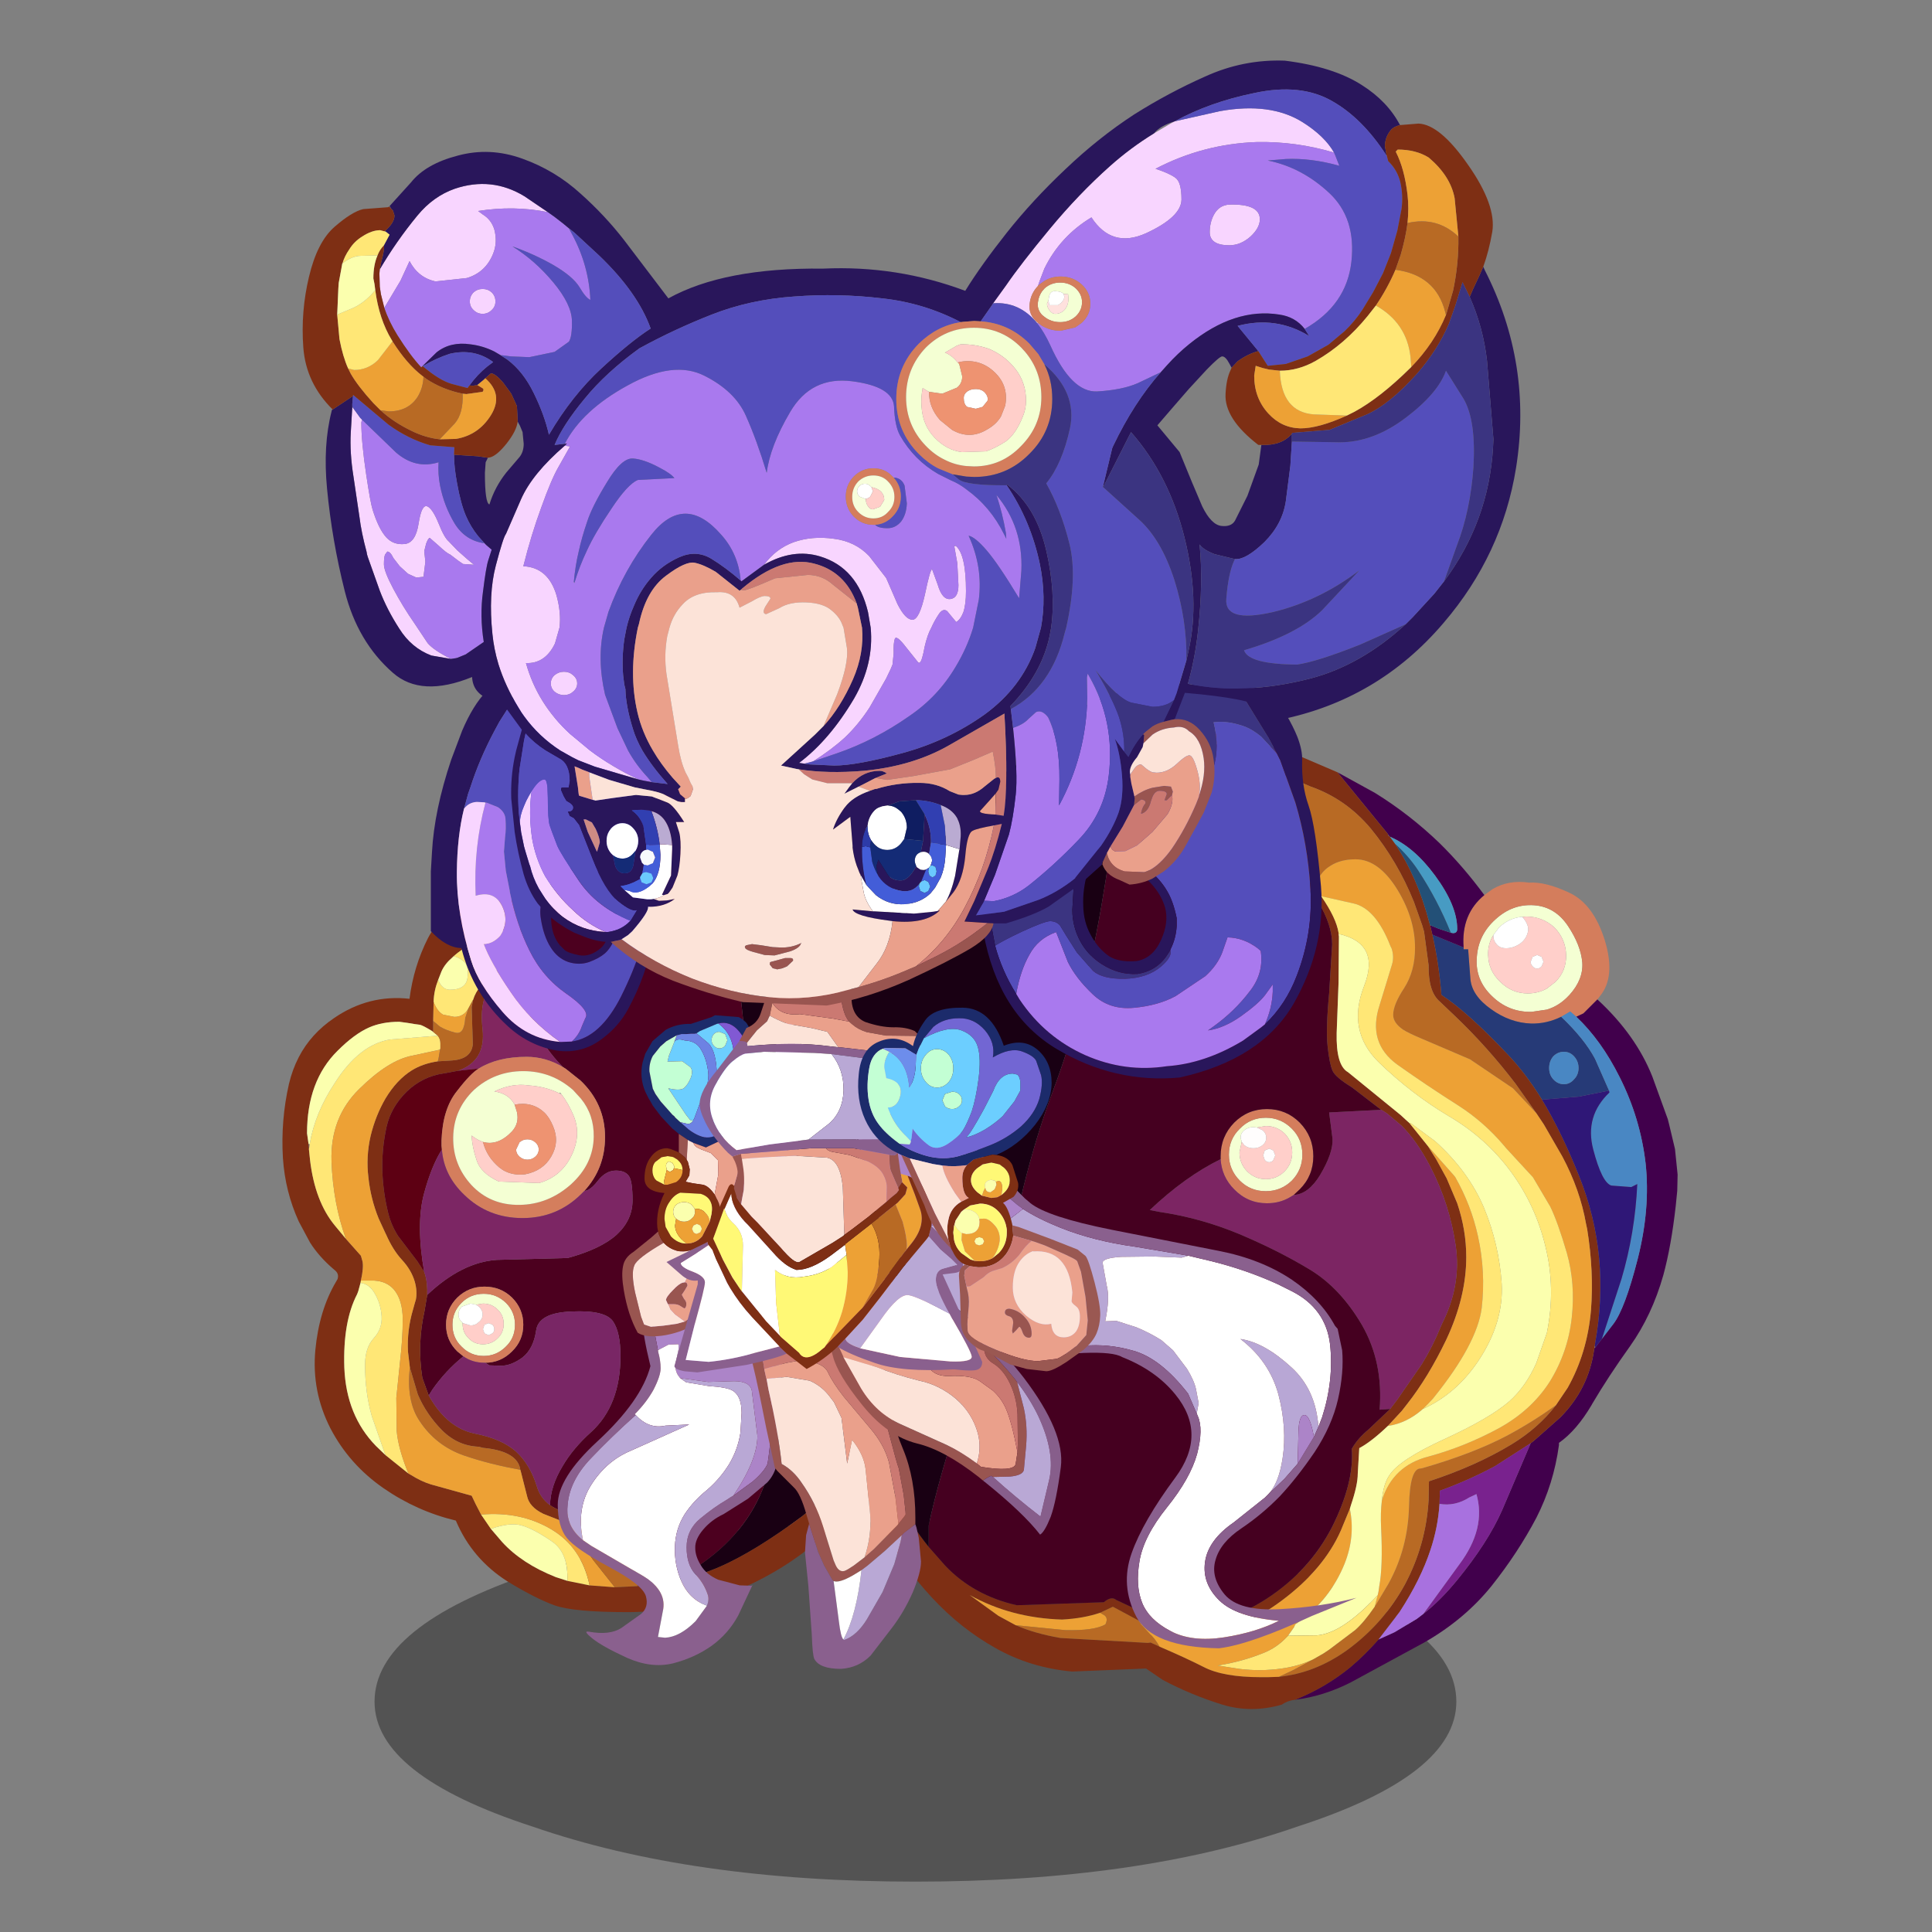 <svg xmlns:ffdec="https://www.free-decompiler.com/flash" xmlns:xlink="http://www.w3.org/1999/xlink" ffdec:objectType="frame" height="90" width="90" xmlns="http://www.w3.org/2000/svg"><rect width="100%" height="100%" fill="#808080" stroke="none"/><use ffdec:characterId="28" height="85.4" transform="translate(13.15 2.85)" width="65" xlink:href="#a"/><defs><g id="a" transform="translate(-13.15 -2.85)"><use ffdec:characterId="1" height="9.8" transform="matrix(.908 0 0 1.711 17.448 70.886)" width="55.5" xlink:href="#b"/><use ffdec:characterId="3" height="110.75" transform="translate(13.162 36.226) scale(.351)" width="85.75" xlink:href="#c"/><use ffdec:characterId="5" height="130.2" transform="translate(38.557 33.904) scale(.351)" width="112.8" xlink:href="#d"/><use ffdec:characterId="7" height="85.25" transform="translate(25.982 47.65) scale(.351)" width="32.35" xlink:href="#e"/><use ffdec:characterId="9" height="79.1" transform="translate(39.866 49.02) scale(.351)" width="66.45" xlink:href="#f"/><use ffdec:characterId="11" height="51.8" transform="translate(34.814 59.56) scale(.351)" width="23.05" xlink:href="#g"/><use ffdec:characterId="13" height="42.7" transform="translate(28.989 47.258) scale(.351)" width="18.3" xlink:href="#h"/><use ffdec:characterId="15" height="36.35" transform="translate(38.185 58.73) scale(.351)" width="32.05" xlink:href="#i"/><use ffdec:characterId="17" height="54.3" transform="translate(31.048 44.872) scale(.351)" width="41.9" xlink:href="#j"/><use ffdec:characterId="19" height="48.25" transform="translate(39.968 46.942) scale(.351)" width="32.15" xlink:href="#k"/><use ffdec:characterId="21" height="48" transform="translate(20.036 32.127) scale(.351)" width="30" xlink:href="#l"/><use ffdec:characterId="23" height="52.25" transform="translate(45.566 31.89) scale(.351)" width="45.6" xlink:href="#m"/><use ffdec:characterId="27" height="125.8" transform="translate(14.094 2.826) scale(.351)" width="161.6" xlink:href="#n"/></g><g id="o" fill-rule="evenodd"><path d="M21.65-55.2q12.4 1.35 16.1 13.05l1.7 5.6q2.4 8.45 2.95 13.35.75 6.4.4 14.05L41.4 14.5q-.65 9.95-4.6 18.5l-.3.7-1.3 1.3-1.95 1.8-7.1 5.85q-6.25 4.65-10.9 6.7-2.95 1.3-6.5 2Q23.8 43.75 22.3 27.5q-1.55-16.3-2.35-30.25-.75-12.9-2.25-25.65-1.65-14.05 3.95-26.8" fill="#190013" transform="translate(42.85 55.35)"/><path d="m-9.25-39.1 1.3.1q9.2-15.95 27.85-16.35l1.75.15q-5.6 12.75-3.95 26.8 1.5 12.75 2.25 25.65.8 13.95 2.35 30.25 1.5 16.25-13.55 23.85l-3.2.5q-.5-4.55-2.8-6.75-2.7-2.6-7.1-2.7-1.85-.4-3-1.2.05-2.5 1.65-5.15 1.4-2.4 3.8-4.55Q2 27.95 2 21.4q0-3.15-1-4.6-1.05-1.5-5.45-1.3-4.45.15-4.75 2.55-.35 2.4-1.8 3.55-1.5 1.1-2.85 1.1l-1.55-.05-.55-.35q2.05 0 3.55-1.5 1.5-1.45 1.5-3.55 0-2.1-1.5-3.6-1.5-1.45-3.65-1.45-2.1 0-3.6 1.45-1.5 1.5-1.5 3.6t1.5 3.55l.8.65q-2.35 1.9-4.1 4.4l-.5.8-.85-2.35q-.7-4.5.3-8.9l.35-2.1q4.6-4.35 9.25-4.65L-5 8.4q4.4-1.2 6.5-3.1Q3.6 3.35 3.6.75q0-2.6-.5-3.25-.5-.7-1.7-.7Q.05-3.2-1-1.85-2-.55-2.8-.5q2.75-3 2.75-7.15 0-4.4-3.25-7.5l-1.95-1.55-.4-.25q-3.3-3.35-4.75-7.75-1.25-3.8-1.1-7.95l.15-.25.4-1q0-.55-.65-.9l-.55-.2q1.4-.55 2.3-2.4l.6-1.7" fill="#4c001f" transform="translate(42.85 55.35)"/><path d="m36.5 33.7-.9 1.8-1.7 2.95q-2.15 3.4-4.8 6.6l-.5.55q-5.05 4.45-11.6 7.1-6.9 2.7-14.05 2.7t-9.7-.9q-2.6-.95-6.2-3.15-4.75-3-6.9-8.1-5.2-1.25-9.6-4.3Q-34 35.8-36.5 31q-2.5-4.9-2-10.35.5-5.3 2.75-9.1l.2-.35q.25-.75-.45-1.25-2-1.7-3.2-3.6l-1.5-2.8q-1.8-3.95-2.1-8.4-.3-5 .8-9.85.45-1.9 1.3-3.55 1.6-3.1 4.7-5.2 4.6-3.15 10-2.55.55-4.3 2.45-8.05 1.6-3.1 4.9-4.05 4.55-1.3 9.4-1l-.6 1.7q-.9 1.85-2.3 2.4l-.8-.1h-.1q-1.6.05-4.6 1.75-1.5.8-2.5 1.7l-.15.15q-1 .85-1.45 1.85l-.45 1.15q-.55 1.4-.6 2.85v.05l-.05 2.3v1.7l-.2-.15q-1.15-.7-1.55-.8l-.75-.1-.9-.15-1.1-.15q-2.3 0-4 .75-1.95.85-4.2 3.1-4.05 4-4.05 10.95l.2 1.4.05.7.15 1.45q.65 5.5 3.3 8.7l1.45 1.75.4.45 1.6 1.8.2.7q.2.8-.2 2.6l-.05.3-.3 1.1-.15.4q-1.9 3.65-1.7 9.75.25 6.35 4.2 10.4l1.25 1.2 3.05 2.45.35.2q1.35.85 2.65 1.25l5.4 1.5.55 1.15.7 1.35 1.3 1.9 1.5 1.75q2.6 2.85 7.1 4.65l1.55.5 2.95.6 3.35.25 3-.15h.05l-.6-2.05q-.75-2.55-1.9-3.8-1.2-1.25-3.3-1.75l-3.45-.75-.25-.05-3.05-1.2q-1.85-.9-2.15-2.35l-.85-3.35-.05-.15-.05-.3q-.6-2.2-4.9-2.6l-.55-.15q-2.8-.1-4.9-2.2-2.1-2.15-3.2-4.75l-1.05-3.55-.25-2.1q-.15-2.85.65-5.55l.25-.9.15-.5q.2-1.1-.15-2.35-.45-1.55-1.7-2.9-1.2-1.3-2.1-3.35l-.1-.2-.9-1.95q-1.05-2.6-1.35-5.4-.35-2.8.3-5.6.65-2.65 1.95-4.9 1.5-2.5 3.5-3.75 1.45-.9 3.45-1.2l1.6-.1q2.85-.1 3.05-2.15V-20l-.15-4.9.2-1q.55-1.85 3.2-4l2.1-1.9q-.7 1.65-2.6 3.65-1.95 2-1.45 6.2.45 4.2-3.25 5.5l-1.9.35q-2.8.4-4.9 2.4-2.1 2.05-2.7 4.7-.65 3-.55 5.95.1 2.8.8 5.6.35 1.35 1.05 2.55l.25.4 2.55 3.35.9 1.4.15.45q.3 1.1.25 2.6l-.35 2.1q-1 4.4-.3 8.9l.85 2.35.1.15.05.1q2.35 4.05 5.95 4.8 3.6.7 5.5 2.4 1.85 1.7 2.75 4.6.45 1.55 1.75 2.5 1.15.8 3 1.2 4.4.1 7.1 2.7 2.3 2.2 2.8 6.75l3.2-.5q3.55-.7 6.5-2 4.65-2.05 10.9-6.7l7.1-5.85L35.2 35l1.3-1.3" fill="#7e2f14" transform="translate(42.85 55.35)"/><path d="M-20.15-31.65q1-.9 2.5-1.7 3-1.7 4.6-1.75h.1l.8.1.55.2q.65.35.65.9l-.4 1-.15.25-.75.85-2.1 1.9q-2.65 2.15-3.2 4l-.65 1.2q-.6 1.1-1.85 1.1l-1.5-.3q-.8-.45-1.25-1.7v-.05q.05-1.45.6-2.85.55 1.3 1.55 1.3 2.15 0 2.35-1.6.2-1.65-.55-2.2-.6-.5-1.3-.65m-2.1 10.55q.35.45.35 1v.7l-.05.15-3.7.8q-3.15.6-7 4.4-3.9 3.8-3.7 9.65.2 5.5 1.9 10.25L-35.9 4.1q-2.65-3.2-3.3-8.7l-.15-1.45.05-.25.05-.4q.7-4.15 3.35-8.15 3.25-5.1 7.35-5.75l6.3-.5M-2.1 51.85l-2.95-.6q.15-3.7-2-5.2-2.6-1.8-4.25-2.2-1.45-.35-3.9.5l-1.3-1.9q5.25-.45 9.3 1.95 4.05 2.4 5.1 7.45M-26.15 37l-3.05-2.45-1.8-5.15q-.9-3.15-.9-6.8 0-2.3 1.15-3.55t1.05-2.9q-.1-1.7-.95-3.1-.7-1.2-1.85-1.35l.05-.3h1.8q1.6.1 2.55 1.15 1.2 1.4 1.2 4 0 2.55-.35 5.55l-.5 4.85.05 4.4q.2 2.35 1.55 5.65" fill="#ffe776" transform="translate(42.85 55.35)"/><path d="m-12.25-31.8.75-.85q-.15 4.15 1.1 7.95 1.45 4.4 4.75 7.75-2.3-1.35-4.8-1.35-3.85 0-6.35 1.55l-2.75.3q3.7-1.3 3.25-5.5-.5-4.2 1.45-6.2 1.9-2 2.6-3.65" fill="#81265f" transform="translate(42.85 55.35)"/><path d="M-20.15-31.65q.7.15 1.3.65.75.55.55 2.2-.2 1.6-2.35 1.6-1 0-1.55-1.3l.45-1.15q.45-1 1.45-1.85l.15-.15M-39.4-6.75l-.2-1.4q0-6.95 4.05-10.95 2.25-2.25 4.2-3.1 1.7-.75 4-.75l1.1.15.9.15.75.1q.4.1 1.55.8l.2.15.6.5-6.3.5q-4.1.65-7.35 5.75-2.65 4-3.35 8.15l-.15-.05m34.35 58-1.55-.5q-4.5-1.8-7.1-4.65l-1.5-1.75q2.45-.85 3.9-.5 1.65.4 4.25 2.2 2.15 1.5 2 5.2m-24.15-16.7-1.25-1.2q-3.95-4.05-4.2-10.4-.2-6.1 1.7-9.75l.15-.4.3-1.1q1.15.15 1.85 1.35.85 1.4.95 3.1.1 1.65-1.05 2.9-1.15 1.25-1.15 3.55 0 3.65.9 6.8l1.8 5.15" fill="#fbffae" transform="translate(42.85 55.35)"/><path d="M-22.8-25.6q.45 1.25 1.25 1.7l1.5.3q1.25 0 1.85-1.1l-.4 1.25q-.15 2.25-1.3 1.95-1.2-.3-2.05-.8l-.9-.75v-.25l.05-2.3m.85 6.35-.2 1.2-.1.35q-2 .3-3.45 1.2-2 1.25-3.5 3.75-1.3 2.25-1.95 4.9-.65 2.8-.3 5.6.3 2.8 1.35 5.4l.9 1.95.1.2q.9 2.05 2.1 3.35 1.25 1.35 1.7 2.9.35 1.25.15 2.35l-.15.5-.25.9q-.8 2.7-.65 5.55l.25 2.1q-.5 4.45 1.3 7.1 2.15 3.25 5.85 4.55 3.5 1.2 7.5 1.9l.05.15.85 3.35q.3 1.45 2.15 2.35l3.05 1.2.25.05 3.3 4.85 2.9 3.65-3.35-.25q-1.05-5.05-5.1-7.45-4.05-2.4-9.3-1.95l-.7-1.35-.55-1.15-5.4-1.5q-1.3-.4-2.65-1.25l-.35-.2q-1.35-3.3-1.55-5.65l-.05-4.4.5-4.85q.35-3 .35-5.55 0-2.6-1.2-4-.95-1.05-2.55-1.15h-1.8q.4-1.8.2-2.6l-.2-.7-1.6-1.8-.4-.45q-1.7-4.75-1.9-10.25-.2-5.85 3.7-9.65 3.85-3.8 7-4.4l3.7-.8" fill="#eda135" transform="translate(42.85 55.35)"/><path d="m-18.2-24.7.65-1.2-.2 1 .15 4.9v.05q-.2 2.05-3.05 2.15l-1.6.1.1-.35.2-1.2.05-.15v-.7q0-.55-.35-1l-.6-.5v-1.45l.9.75q.85.5 2.05.8 1.15.3 1.3-1.95l.4-1.25m-7.75 47.65 1.05 3.55q1.1 2.6 3.2 4.75 2.1 2.1 4.9 2.2l.55.15q4.3.4 4.9 2.6l.05.3q-4-.7-7.5-1.9-3.7-1.3-5.85-4.55-1.8-2.65-1.3-7.1m21 20.65 3.45.75q2.1.5 3.3 1.75 1.15 1.25 1.9 3.8l.6 2.05h-.05l-3 .15-2.9-3.65-3.3-4.85" fill="#b86a24" transform="translate(42.85 55.35)"/><path d="m-19.55-16.45 2.75-.3q-1.05.6-2.9 3-1.9 2.35-2.05 6.55v.7l.05.5q-1.4 2.2-2.4 5.95-1.05 4.05.05 10.3l-.9-1.4-2.55-3.35-.25-.4q-.7-1.2-1.05-2.55-.7-2.8-.8-5.6-.1-2.95.55-5.95.6-2.65 2.7-4.7 2.1-2 4.9-2.4l1.9-.35" fill="#5d0013" transform="translate(42.85 55.35)"/><path d="M-16.8-16.75q2.5-1.55 6.35-1.55 2.5 0 4.8 1.35l.4.25 1.95 1.55q3.25 3.1 3.25 7.5Q-.05-3.5-2.8-.5l-.45.45Q-6.45 3.1-11 3.1T-18.7.05q-2.75-2.6-3-6.05l-.05-.5v-.7q.15-4.2 2.05-6.55 1.85-2.4 2.9-3m-.95 15.5q2.5 2.65 6.35 2.6 3.8-.05 6.8-2.7 3-2.7 3.05-6.35.05-2.9-1.7-5.05L-4.3-13.9q-2.85-2.5-6.6-2.5-3.8 0-6.55 2.5-2.7 2.6-2.75 6.3-.05 3.65 2.45 6.35" fill="#d47e5d" transform="translate(42.85 55.35)"/><path d="M-17.75-1.25q-2.5-2.7-2.45-6.35.05-3.7 2.75-6.3 2.75-2.5 6.55-2.5 3.75 0 6.6 2.5l1.05 1.15q1.75 2.15 1.7 5.05-.05 3.65-3.05 6.35-3 2.65-6.8 2.7-3.85.05-6.35-2.6m1.5-5.75q-.75-.25-1.5-.85.05 1.45.65 3.25.55 1.75 2.95 2.85l5.35.2q2.95-.85 4.3-3.65 1.35-2.8.25-5.35-.65-1.55-1.6-2.8l-.15-.2-.1.1q-1.85-.9-4.05-1.05-2.2-.35-4.6.8 1.85.25 2.65 1.65l.05.1.3.95q.35 1.5-.65 2.6-1.85 1.95-3.85 1.4m-.9 21.6-.75-.15-1.15.4q-.45.45-.45 1.05 0 .6.45 1l.1.1v.15q0 1.15.8 1.9.75.8 1.9.8t1.95-.8q.8-.75.8-1.9t-.8-1.9q-.8-.8-1.95-.8l-.9.15m-1.95-.25q1.2-1.2 2.95-1.2 1.7 0 2.95 1.2 1.2 1.2 1.2 2.9 0 1.75-1.2 2.9-1.25 1.25-2.95 1.25-1.75 0-2.95-1.25-1.2-1.15-1.2-2.9 0-1.7 1.2-2.9" fill="#f4ffd3" transform="translate(42.85 55.35)"/><path d="M-5.85-13.35q.95 1.25 1.6 2.8Q-3.15-8-4.5-5.2t-4.3 3.65l-5.35-.2q-2.4-1.1-2.95-2.85-.6-1.8-.65-3.25.75.6 1.5.85.45 1.75 1.75 3 1.5 1.55 3.8 1.3 2.4-.45 3.5-2.35Q-6.05-7-6.95-9.1q-.5-1.2-1.2-1.85-1.6-1.45-3.9-1l-.05-.1q-.8-1.4-2.65-1.65 2.4-1.15 4.6-.8 2.2.15 4.05 1.05l.25.1" fill="#ffcfca" transform="translate(42.85 55.35)"/><path d="M-24.05 10.25Q-25.15 4-24.1-.05q1-3.75 2.4-5.95.25 3.45 3 6.05Q-15.55 3.1-11 3.1q4.55 0 7.75-3.15l.45-.45Q-2-.55-1-1.85.05-3.2 1.4-3.2q1.2 0 1.7.7.5.65.5 3.25T1.5 5.3Q-.6 7.2-5 8.4l-9.4.25q-4.65.3-9.25 4.65.05-1.5-.25-2.6l-.15-.45" fill="#7c2664" transform="translate(42.85 55.35)"/><path d="m-17.15 14.6.9-.15q1.15 0 1.95.8.8.75.8 1.9t-.8 1.9q-.8.8-1.95.8t-1.9-.8q-.8-.75-.8-1.9l.05-.1 1 .3q.65 0 1.1-.45.5-.4.5-1t-.5-1.05l-.35-.25m1.1 2.65-.2.6.2.55.55.25.5-.25q.25-.2.25-.55 0-.35-.25-.6l-.5-.2-.55.2" fill="#ffcec9" transform="translate(42.85 55.35)"/><path d="m-18.95 17-.1-.1q-.45-.4-.45-1t.45-1.05l1.15-.4.75.15.35.25q.5.45.5 1.05 0 .6-.5 1-.45.45-1.1.45l-1-.3-.05-.05m2.9.25.55-.2.5.2q.25.25.25.6t-.25.55l-.5.25-.55-.25-.2-.55.2-.6M-8.85-6q0 .55-.45.95-.45.4-1.05.4-.6 0-1.05-.4-.45-.4-.45-.95l.45-.95q.45-.4 1.05-.4.6 0 1.05.4.45.4.45.95" fill="#fff" transform="translate(42.85 55.35)"/><path d="M-19.1 14.35q-1.2 1.2-1.2 2.9 0 1.75 1.2 2.9 1.2 1.25 2.95 1.25 1.7 0 2.95-1.25Q-12 19-12 17.25q0-1.7-1.2-2.9-1.25-1.2-2.95-1.2-1.75 0-2.95 1.2m3.15 7.95h-.1q-1.6 0-2.8-.85l-.8-.65q-1.5-1.45-1.5-3.55 0-2.1 1.5-3.6 1.5-1.45 3.6-1.45 2.15 0 3.65 1.45 1.5 1.5 1.5 3.6t-1.5 3.55q-1.5 1.5-3.55 1.5" fill="#d47d5c" transform="translate(42.85 55.35)"/><path d="M-18.85 21.45q1.2.85 2.8.85h.1l.55.35 1.55.05q1.35 0 2.85-1.1 1.45-1.15 1.8-3.55.3-2.4 4.75-2.55 4.4-.2 5.45 1.3 1 1.45 1 4.6 0 6.55-3.9 10.1-2.4 2.15-3.8 4.55-1.6 2.65-1.65 5.15-1.3-.95-1.75-2.5-.9-2.9-2.75-4.6-1.9-1.7-5.5-2.4-3.6-.75-5.95-4.8l-.05-.1-.1-.15.5-.8q1.75-2.5 4.1-4.4" fill="#792665" transform="translate(42.85 55.35)"/><path d="M-16.25-7q2 .55 3.85-1.4 1-1.1.65-2.6l-.3-.95q2.3-.45 3.9 1 .7.65 1.2 1.85.9 2.1-.25 4.05-1.1 1.9-3.5 2.35-2.3.25-3.8-1.3-1.3-1.25-1.75-3m7.4 1q0-.55-.45-.95-.45-.4-1.05-.4-.6 0-1.05.4l-.45.95q0 .55.45.95.45.4 1.05.4.6 0 1.05-.4.45-.4.45-.95" fill="#ee9371" transform="translate(42.85 55.35)"/></g><g id="p" fill-rule="evenodd"><path d="M37.35-41.55q2.8.2 4.5 2.75 1.7 2.55 1.9 4.85.15 2.25-1.7 4.3l-.1.1q-1.25 1.35-2.9 1.85l-2.05.3q-3.05.05-5.25-2.1-2.25-2.15-2-5.15.2-3 2.5-5.05 2.25-2.05 5.1-1.85m-5.4 3.95q-.75 1.2-.7 2.65.05 2.1 1.6 3.55 1.55 1.55 3.65 1.55 1.4 0 2.55-.65l1.1-.85.05-.05q1.45-1.45 1.4-3.55-.05-2.1-1.55-3.65-1.6-1.45-3.75-1.45l-.5.05h-.2q-1.65.2-2.9 1.4l-.75 1M6.6-8.45q0 2-1.4 3.45-1.45 1.4-3.45 1.4Q-.3-3.6-1.7-5q-1.45-1.45-1.45-3.45 0-2.05 1.45-3.45 1.4-1.45 3.45-1.45 2 0 3.45 1.45 1.4 1.4 1.4 3.45m-8.05-1.7-.3 1.4q0 1.45 1 2.5Q.3-5.2 1.75-5.2t2.5-1.05q1-1.05 1-2.5t-1-2.5q-1.05-1-2.5-1l-1.2.2-.45-.05q-.7 0-1.2.4t-.5 1l.15.55" fill="#f4ffd3" transform="translate(56.4 65.1)"/><path d="m35.8-40 .5-.05q2.15 0 3.75 1.45 1.5 1.55 1.55 3.65.05 2.1-1.4 3.55l-.05.05-1.1.85q-1.15.65-2.55.65-2.1 0-3.65-1.55-1.55-1.45-1.6-3.55-.05-1.45.7-2.65-.05.7.45 1.25.45.55 1.4.5.9-.05 1.75-.65.8-.6 1-1.6.15-.85-.75-1.9m1.1 5.95q0 .35.25.6.25.3.6.3t.6-.3l.25-.6-.25-.65-.6-.25-.6.25-.25.65m-36.35 22 1.2-.2q1.45 0 2.5 1 1 1.05 1 2.5t-1 2.5Q3.2-5.2 1.75-5.2t-2.5-1.05q-1-1.05-1-2.5l.3-1.4.35.45q.5.4 1.2.4t1.2-.4q.5-.4.5-1t-.5-1l-.75-.35M1.6-9l-.2.65.2.6q.25.3.6.3t.55-.3l.25-.6L2.75-9l-.55-.25-.6.25" fill="#ffcfca" transform="translate(56.4 65.1)"/><path d="M37.35-41.55q-2.85-.2-5.1 1.85-2.3 2.05-2.5 5.05-.25 3 2 5.15 2.2 2.15 5.25 2.1l2.05-.3q1.65-.5 2.9-1.85l.1-.1q1.85-2.05 1.7-4.3-.2-2.3-1.9-4.85t-4.5-2.75m-6.6-1.35 1.1-.8q2.15-1.25 4.85-.85 2.15-.15 5.35 1.35 3.2 1.5 4.7 6.35 1.45 4.8-.65 7.35l-.35.45-1.85 1.85-.95.45-.8-.7-1.2.7q-1.95.95-4 .9-2.8-.1-5.3-1.9-2.55-1.8-2.75-4l-.3-3.95H28v-.25q-.35-4.4 2.75-6.95M6.6-8.45q0-2.05-1.4-3.45-1.45-1.45-3.45-1.45-2.05 0-3.45 1.45-1.45 1.4-1.45 3.45 0 2 1.45 3.45 1.4 1.4 3.45 1.4 2 0 3.45-1.4 1.4-1.45 1.4-3.45m-10.85.6v-.4q0-2.6 1.8-4.45 1.8-1.8 4.35-1.8t4.35 1.8q1.8 1.85 1.8 4.45t-1.8 4.4l-.8.75-.5.3Q3.6-2 1.9-2-.65-2-2.45-3.85q-1.65-1.65-1.8-4" fill="#d47d5c" transform="translate(56.4 65.1)"/><path d="m31.95-37.6.75-1q1.25-1.2 2.9-1.4h.2q.9 1.05.75 1.9-.2 1-1 1.6-.85.6-1.75.65-.95.05-1.4-.5-.5-.55-.45-1.25m4.95 3.55.25-.65.6-.25.6.25.25.65-.25.6q-.25.3-.6.3t-.6-.3q-.25-.25-.25-.6" fill="#fff" transform="translate(56.4 65.1)"/><path d="M28-35.95v.25h.6l.3 3.95q.2 2.2 2.75 4 2.5 1.8 5.3 1.9 2.05.05 4-.9 3.1 2.95 4.5 5.6l1.85 4.2-4 .8-4.9.4q-2.2-3.55-4.6-6.05-5.3-5.6-8.75-7.85-.35-4.3-1.2-8l4.15 1.7M42.65-21.5q-.55-.6-1.35-.6t-1.4.6q-.55.65-.55 1.55t.55 1.5q.6.65 1.4.65.8 0 1.35-.65.6-.6.6-1.5t-.6-1.55" fill="#263a77" transform="translate(56.4 65.1)"/><path d="M45.75-29.05q5.1 4.7 7.3 10.25l2.05 5.65.2.8.75 3.15.35 3.4-.05 2.15-.2 2q-.6 5.35-1.65 9.2-1.5 5.3-4.4 9.4-2.9 4.05-5.05 7.7l-.05.1q-2 3.4-4.35 5.05v.3q-.7 5.15-3 9.65-2.45 4.65-5.95 9.05-3.55 4.4-8.85 7.45L13 61.6q-3.65 1.85-7.4 2.3 4.05-1.6 7.4-4.35 1.95-1.65 3.7-3.65l2.1-.95 3-1.8.85-.65q2.3-1.8 4.5-4.5 4.05-4.95 5.95-9.25l3.8-8.9.45-.35 3.5-3.1q3.7-3.75 4.45-8.85v-.05l.05-.25.15-.15.85-1.1 1.5-1.95q1.55-2 3.25-8.65 1.7-6.7 1.05-12.7-.7-6-3.45-11.45-2.45-4.9-5.75-8l.95-.45 1.85-1.85M11.25-59.2l5 2.75q4.6 2.85 8.55 6.65 3.15 3.1 5.95 6.9-3.1 2.55-2.75 6.95l-4.15-1.7-.3-1.25 1.1.45 1.65.55.3.05q.55 0 .55-.55 0-3.1-2.95-7.1-2.8-3.8-6-5.15l-.2-.25-.05-.1-6.7-8.2" fill="#41004c" transform="translate(56.4 65.1)"/><path d="M18.2-50.65q3.2 1.35 6 5.15 2.95 4 2.95 7.1 0 .55-.55.55l-.3-.05q-1.75-4.35-4.35-8.3-1.3-1.95-3.05-3.5l-.7-.95" fill="#479bc3" transform="translate(56.4 65.1)"/><path d="M5.6 63.9q-.95.1-1.75.65-4.05 1.15-7.85 0-4.2-1.3-7.95-3.3l-2.2-1.5-9.8.4q-5.55-.5-10.15-3.1-4.65-2.6-8.45-6.7-3.8-4.1-6.45-8.85l-2.95-6.2-.65-1.65-.85-2.4-1.15-4.15 1 1q1.55 1.8 2.95 3.75l.4.5q1.65 2.4 3.05 4.95 1.85 3.35 4.2 6.3l2.2 2.5q3.75 3.95 9.5 5.25l11.55-.4q1-.85 1.65-.3l2.35 1.1q2.95 1.25 6.6 1.8 5.1.7 10.9-3 5.8-3.75 8.8-9.6 2.95-5.9 2.6-10.35.8-1.4 2.2-2.55l2.9-2.75.95-1.25 3.25-4.7q1.45-2.35 2.5-4.95l.2-.45q2.55-5.05 1.8-10.3-.8-5.55-3.4-10.55-1.8-3.45-3.85-5.45l-1.85-1.55-.45-.3-.35-.2-3.7-2.85-.2-.15q-2.2-1.35-2.55-2.2-.4-.9-.65-3.2-.25-2.3.2-7.05l.4-6.5q0-2.6-1.85-5.65Q7.15-44.45.85-52.1l2.6 2.75 4.85 5.5.8 1.1q2 2.9 2.3 4.85v.15l.05.35-.05 6.15-.25 6.65q-.1 4.3 1.5 5.2l7 5.7.65.6.5.45 2.45 3.05 1.1 1.75 1.4 2.55 1.4 3.3q1.2 3.55 1.2 7.15 0 5.3-2.65 10.95-2.4 5-5.2 8.55l-.7.9-1.85 2q-2.2 2.1-3.8 2.95l-.2 3.4q0 1.5-.9 4.15l-.15.5-1.2 2.9q-2.25 5.1-7.8 9.25t-11.1 4.65q-3.95-.15-7.9-1.95l-3.45-1.85-1.7.8q-2.2.75-5.05.9-6.75-.2-12.25-3.25l3.8 2.75 2.3 1.25q2.5 1.1 5.95 1.7l11.6.65.35-.05 1.2.55q3.5 1.5 5.85 2.7 2.6 1.35 7.6 1.35H2l1.5-.05q4.8-.5 9.05-3.55 4.8-3.5 7.65-8.7 2.8-5.25 3.15-11.2l.05-2.5q6.25-2.05 10.95-4.9 3.55-2.15 5.9-5.2l1.55-2.3q2.6-4.6 3.1-10.3.4-5.15-.5-10.75l-.15-.7q-.8-4.55-3.15-8.95l-2.45-4.25-1-1.5-2.75-3.9q-3.75-4.9-8.05-9L24.8-28.8q-1.5-1.3-1.45-4.8l-.6-4.45-.25-.85-1.1-3.1q-2.15-5.35-5.7-9.7-3.3-3.95-8-5.6l-1.75-.75Q2.6-59.45.9-60.3l-5.35-2.5-4.8-2.15 4.45.6Q.9-63.3 6.35-61.3l4.9 2.1 6.7 8.2q0 .25.25.35l.7.95q2.95 4.35 4.55 10.45l.1.35.3 1.25q.85 3.7 1.2 8 3.45 2.25 8.75 7.85 2.4 2.5 4.6 6.05 2.6 4.3 4.95 10.2 4.2 10.5 2.1 22.15l-.05.35-.05.3-.05.25v.05q-.75 5.1-4.45 8.85l-3.5 3.1-.45.35-4.75 3.05q-3.55 1.9-7.3 3.25l-.05 1.75q-.2 3.1-1.2 6.1-1.3 3.95-4.1 8.25l-2.8 3.65q-1.75 2-3.7 3.65-3.35 2.75-7.4 4.35" fill="#7e2f14" transform="translate(56.4 65.1)"/><path d="M-4.45-62.8.9-60.3q1.7.85 5.05 2.25l1.75.75q4.7 1.65 8 5.6 3.55 4.35 5.7 9.7l1.1 3.1.25.85.6 4.45q-.05 3.5 1.45 4.8l2.05 1.95q4.3 4.1 8.05 9l2.75 3.9-3.1-3.3-5.7-3.85-6.55-2.8q-1.65-.7-2.35-1.15-1.3-.9-1.3-1.95 0-1.35 1.45-3.55 1.45-2.25 1.45-5.35 0-3.85-2.3-7.65-2.5-4.1-5.6-4.1-1.95 0-3.3.85-1.6.95-2.05 2.95l-4.85-5.5-2.6-2.75-.8-.9q-4.55-5.1-4.55-7.2l.05-2.6m44.7 87.6q-2.35 3.05-5.9 5.2-4.7 2.85-10.95 4.9l-.05 2.5Q23 43.35 20.2 48.6q-2.85 5.2-7.65 8.7-4.25 3.05-9.05 3.55l1.9-.9 2.6-1.4 1.4-.8.75-.5 3.45-2.6q1.15-1 2.6-3.1l1.85-3.1q2.55-4.65 2.7-10.15.1-5.15 1.55-5.1l.25-.05q6.6-1.9 11.1-4.25 3.3-1.75 6.6-4.1m-52.6 32.05-1.2-.55-.35.05-11.6-.65q-3.45-.6-5.95-1.7l6.55.65q3.85.1 5.35-.75.4-.8-.1-1.2l-.6-.35 1.7-.8 3.45 1.85.3.5 1.15 1.25q.6.5 1.3 1.7" fill="#b86a24" transform="translate(56.4 65.1)"/><path d="m26.3-37.9-1.65-.55-1.1-.45-.1-.35q-1.6-6.1-4.55-10.45 1.75 1.55 3.05 3.5 2.6 3.95 4.35 8.3" fill="#235077" transform="translate(56.4 65.1)"/><path d="m37.65-13.95 1 1.5L41.1-8.2q2.35 4.4 3.15 8.95l.15.7q.9 5.6.5 10.75-.5 5.7-3.1 10.3l-1.55 2.3q-3.3 2.35-6.6 4.1-4.5 2.35-11.1 4.25l-.25.05q-1.45-.05-1.55 5.1-.15 5.5-2.7 10.15l-1.85 3.1.4-1.55.1-.45.1-.7q.5-2.65.25-7.7-.1-2.15.1-3.7 1.45-4.65 6.25-5.85 4.75-1.3 9.2-3.7 4.4-2.4 6.85-6.25 2.4-3.9 2.9-8.45.5-4.55-.65-8.6-1.2-4.1-2.2-6.15l-2.3-3.9-3.55-3.85-.25-.3q-2.7-3.2-6.15-5.4-4.1-2.6-8.05-5.4-4-2.9-2.35-7.9l1.65-5.4q.3-1-.05-2.1l-.15-.3q-1.95-5.05-4.95-5.7l-4.25-.95-.8-1.1q.45-2 2.05-2.95 1.35-.85 3.3-.85 3.1 0 5.6 4.1 2.3 3.8 2.3 7.65 0 3.1-1.45 5.35-1.45 2.2-1.45 3.55 0 1.05 1.3 1.95.7.45 2.35 1.15l6.55 2.8 5.7 3.85 3.1 3.3M3.5 60.85 2 60.9h-.9q-5 0-7.6-1.35-2.35-1.2-5.85-2.7-.7-1.2-1.3-1.7l-1.15-1.25-.3-.5q3.95 1.8 7.9 1.95 5.55-.5 11.1-4.65t7.8-9.25l1.2-2.9q.75 3.65-.7 7.3-1.95 4.8-6.2 7.8l-.35.25-.15.35-.7 1-.1.15-.15.15Q3.2 57 1.4 57.7q-2.85 1.15-6.05 1.65l2.9.45q2.8.35 5.6-.05 2.2-.3 4.15-1.2l-2.6 1.4-1.9.9M-31.45 54l-2.3-1.25-3.8-2.75q5.5 3.05 12.25 3.25 2.85-.15 5.05-.9l.6.35q.5.4.1 1.2-1.5.85-5.35.75l-6.55-.65m49.4-26.45 1.85-2 .7-.9q2.8-3.55 5.2-8.55 2.65-5.65 2.65-10.95 0-3.6-1.2-7.15l-1.4-3.3-1.4-2.55-1.1-1.75 3.5 3.95.15.2q2.1 3.7 3 7.8 1.05 4.75.5 9.55-.3 2.35-1.9 5.35-1.6 3-4.55 6.65l-.7.75-.65.65q-2.15 1.9-4.65 2.25" fill="#eda135" transform="translate(56.4 65.1)"/><path d="m40.95-26.75 1.2-.7.8.7q3.3 3.1 5.75 8 2.75 5.45 3.45 11.45.65 6-1.05 12.7-1.7 6.65-3.25 8.65L46.35 16l2.6-7.95q1.8-6.1 2.1-12.6l-.8.4-2.65-.2q-1.25-.4-2.4-4.8-1.15-4.4 2.15-7.55l-.05-.25-1.85-4.2q-1.4-2.65-4.5-5.6m1.7 5.25q.6.65.6 1.55t-.6 1.5q-.55.65-1.35.65t-1.4-.65q-.55-.6-.55-1.5t.55-1.55q.6-.6 1.4-.6.8 0 1.35.6" fill="#4987c3" transform="translate(56.4 65.1)"/><path d="m38.4-15.75 4.9-.4 4-.8.05.25q-3.3 3.15-2.15 7.55t2.4 4.8l2.65.2.8-.4q-.3 6.5-2.1 12.6L46.35 16l-.85 1.1-.1-.15.05-.35q2.1-11.65-2.1-22.15-2.35-5.9-4.95-10.2" fill="#2f1777" transform="translate(56.4 65.1)"/><path d="m12.9 38.55.15-.5q.9-2.65.9-4.15l.2-3.4q1.6-.85 3.8-2.95 2.5-.35 4.65-2.25 4.4-2 7.3-6.3 3.45-5.15 3.15-10.35-.35-5.2-2.35-10.05-2.05-4.85-6.5-8.85l-3.25-2.4h-.15l-.5-.45-.65-.6-7-5.7q-1.6-.9-1.5-5.2l.25-6.65.05-6.15-.05-.35q5.6 1.25 3.4 6.9-2.35 6 2 10.2 4.3 4.15 9.25 7.1 4.95 2.9 8.25 7.4 3.25 4.45 4.55 9.85 1.4 5.6.2 11.5l-1.4 4q-1.4 3.15-3.6 5.1-2.6 2.25-8.6 5t-7.3 4.8q-.8 1.15-1 3.35-.2 1.55-.1 3.7.25 5.05-.25 7.7l-.1.7-.1.45q-4.65 5.05-8.05 5.35l-3.85.05.1-.15.7-1 .15-.35.35-.25q4.25-3 6.2-7.8 1.45-3.65.7-7.3" fill="#fbffae" transform="translate(56.4 65.1)"/><path d="m23.25-9.6-2.45-3.05h.15l3.25 2.4q4.45 4 6.5 8.85 2 4.85 2.35 10.05.3 5.2-3.15 10.35-2.9 4.3-7.3 6.3l.65-.65.7-.75q2.95-3.65 4.55-6.65 1.6-3 1.9-5.35.55-4.8-.5-9.55-.9-4.1-3-7.8l-.15-.2-3.5-3.95M11.4-37.75v-.15q-.3-1.95-2.3-4.85l4.25.95q3 .65 4.95 5.7l.15.3q.35 1.1.05 2.1l-1.65 5.4q-1.65 5 2.35 7.9 3.95 2.8 8.05 5.4 3.45 2.2 6.15 5.4l.25.3 3.55 3.85 2.3 3.9q1 2.05 2.2 6.15 1.15 4.05.65 8.6-.5 4.55-2.9 8.45Q37 25.5 32.6 27.9q-4.45 2.4-9.2 3.7-4.8 1.2-6.25 5.85.2-2.2 1-3.35 1.3-2.05 7.3-4.8t8.6-5q2.2-1.95 3.6-5.1l1.4-4q1.2-5.9-.2-11.5-1.3-5.4-4.55-9.85-3.3-4.5-8.25-7.4-4.95-2.95-9.25-7.1-4.35-4.2-2-10.2 2.2-5.65-3.4-6.9M4.7 55.4l3.85-.05q3.4-.3 8.05-5.35l-.4 1.55q-1.45 2.1-2.6 3.1l-3.45 2.6-.75.5-1.4.8q-1.95.9-4.15 1.2-2.8.4-5.6.05l-2.9-.45q3.2-.5 6.05-1.65 1.8-.7 3.15-2.15l.15-.15" fill="#ffe776" transform="translate(56.4 65.1)"/><path d="m17.05-14.4.35.2.45.3 1.85 1.55q2.05 2 3.85 5.45 2.6 5 3.4 10.55.75 5.25-1.8 10.3l-.2.45q-1.05 2.6-2.5 4.95l-3.25 4.7-.95 1.25-1.4.1q.5-6.3-2.35-11.25-2.9-4.95-7-7.4-4.15-2.5-9.25-4.65Q-6.9-.05-12.35-.85l-1.3-.25q4.7-4.45 9.4-6.75.15 2.35 1.8 4Q-.65-2 1.9-2q1.7 0 3.05-.8l.5-.3q1.95-.1 3.5-2.65 1.75-2.95 1.65-4.8l-.45-3.5 6.9-.35" fill="#7c2563" transform="translate(56.4 65.1)"/><path d="m36.9 29.85-3.8 8.9q-1.9 4.3-5.95 9.25-2.2 2.7-4.5 4.5l4.8-6.6q3.55-4.75 2.25-9.3l-.95.45q-1.9 1.2-3.95.85l.05-1.75q3.75-1.35 7.3-3.25l4.75-3.05" fill="#79228e" transform="translate(56.4 65.1)"/><path d="m22.65 52.5-.85.65-3 1.8-2.1.95 2.8-3.65q2.8-4.3 4.1-8.25 1-3 1.2-6.1 2.05.35 3.95-.85l.95-.45q1.3 4.55-2.25 9.3l-4.8 6.6" fill="#a871df" transform="translate(56.4 65.1)"/><path d="m-18.7-64.65 2.1-.25 6.05-.15 1.3.1 4.8 2.15-.05 2.6q0 2.1 4.55 7.2l.8.9Q7.15-44.45 8.7-42q1.85 3.05 1.85 5.65l-.4 6.5q-.45 4.75-.2 7.05t.65 3.2q.35.85 2.55 2.2l.2.15 3.7 2.85-6.9.35.45 3.5q.1 1.85-1.65 4.8Q7.4-3.2 5.45-3.1l.8-.75q1.8-1.8 1.8-4.4 0-2.6-1.8-4.45-1.8-1.8-4.35-1.8t-4.35 1.8q-1.8 1.85-1.8 4.45v.4q-4.7 2.3-9.4 6.75l1.3.25q5.45.8 10.6 2.95 5.1 2.15 9.25 4.65 4.1 2.45 7 7.4 2.85 4.95 2.35 11.25l1.4-.1-2.9 2.75q-1.4 1.15-2.2 2.55.35 4.45-2.6 10.35-3 5.85-8.8 9.6-5.8 3.7-10.9 3-3.65-.55-6.6-1.8l-2.35-1.1q-.65-.55-1.65.3l-11.55.4q-5.75-1.3-9.5-5.25l-2.2-2.5v-2.8q1.2-5.9 4.95-17.45l5.4-16.7q2.25-13.2 6.2-23.7t6.35-24.25q2.35-13.8 2.05-17.35l-.65-6" fill="#450020" transform="translate(56.4 65.1)"/><path d="M-54.6 27.1q-.9-3.5-1.3-7-.65-5.6-.45-11.3.25-5.8.9-11.55.7-5.75 1.8-11.4 1.1-5.45 2.6-10.9l3.2-10.75 1.45-3.9 2.75-6.2q2.6-5.15 6.35-9.25 3.9-4.35 9.2-6.75 4.45-2.05 9.4-2.75l.65 6q.3 3.55-2.05 17.35-2.4 13.75-6.35 24.25-3.95 10.5-6.2 23.7l-5.4 16.7Q-41.8 34.9-43 40.8v2.8q-2.35-2.95-4.2-6.3-1.4-2.55-3.05-4.95l-.4-.5q-1.4-1.95-2.95-3.75l-1-1" fill="#190013" transform="translate(56.4 65.1)"/><path d="m-1.45-10.15-.15-.55q0-.6.5-1t1.2-.4l.45.05.75.35q.5.4.5 1t-.5 1q-.5.4-1.2.4t-1.2-.4l-.35-.45M1.6-9l.6-.25.55.25.25.65-.25.6q-.2.3-.55.3-.35 0-.6-.3l-.2-.6.2-.65" fill="#fffdfd" transform="translate(56.4 65.1)"/></g><g id="q" fill-rule="evenodd"><path d="m9.7-27.05.25-.35 1.2-3.05.75-2.1q1.05-3.35.9-4.95-.2-1.95.4-3.5-.45-1.6 1.5-1.6.4 0 .9 1.5.6 1.8.6 4.3l-.1 5.4q-1.1 2.55-1.75 5.3Q13-20.5 12.8-14.7q-.1 3.45.15 6.75v.45l-.2 3.5-.3 10.05q-.2 6.4-.75 9.85-.4 1-1.95 2.35l-2.6 1.9q3.2-4.7 3.2-7.95L9.6 6.15q-.3-1.2-2.35-1.2l-3.45.1-3.7-.5-.15-.2q-.5-.6-.5-1.6L-.1.65v-.4l-.05-.2-1.3.05-1.15.6-.25.15-.5-2.65q-.3-1.95.9-5.7t4.5-7.35q3.25-3.6 4.2-5.05.95-1.4 3.45-7.15" fill="#ac84c8" transform="translate(16.15 42.6)"/><path d="M16.1-31.4q-.25 5.8-1.1 9.35-1.2 5.1-1.2 8.3l.2 4.2-.1 3.5-.2 6.2-.5 9.95-.35 6.15q-.35 1.25-1.2 2.15L9.1 20.55 5.85 22.6q-1.6.75-2.7 2.05-1.1 1.3-1.05 2.45 0 1.1.75 2.3.7 1.2 2.3 1.9l2.85.75 1.55.05.15-.1-1.9 4.05q-1.3 2.4-3.5 4-2.25 1.6-5.15 2.35-2.9.7-6.15-.75-3.25-1.5-4.55-2.55-1.3-1.05-.5-.9h.05q2.75.5 4.3-.5l2.6-1.85q1.05-.9.65-2.35-.4-1.5-4.9-3.9-4.45-2.4-5.6-3.85-1.2-1.5-1.2-4.4 0-3.55 5.25-8.4 5.85-5.4 7.05-10Q-4.9-1.35-4.9-3.2q0-3.2 2.1-6.45l3.6-4.8 2.1-2.5q1.65-1.9 2.4-3.2 1.65-2.9 4.4-6.9-2.5 5.75-3.45 7.15-.95 1.45-4.2 5.05-3.3 3.6-4.5 7.35-1.2 3.75-.9 5.7l.5 2.65.05.3q.3 1.1.3 2.1t-.95 2.85Q-4.4 7.8-5.9 9.3v.05l.1.1q-3.2 2.85-6 5.8-2.85 3-3.05 6.3-.25 2.65 2.05 4.5l1.1.75 6.7 3.9q3.25 1.9 2.85 4.5l-.7 3.7.95.1q1.95-.1 4.05-2.2l1.5-2.05q.35-.85.1-1.5-.5-1.5-1.65-2.7Q.95 29.3.95 27t1.8-3.8q1.8-1.5 3.6-2.55l.45-.3.35-.2 2.6-1.9q1.55-1.35 1.95-2.35.55-3.45.75-9.85L12.75-4l.2-3.5v-.45q-.25-3.3-.15-6.75.2-5.8 1.55-11.4.65-2.75 1.75-5.3" fill="#8a608e" transform="translate(16.15 42.6)"/><path d="M-2.85.85-2.6.7l1.15-.6 1.3-.05.05.2v.4l-.45 2.1q0 1 .5 1.6l.15.2.8.55 3 .5q2.4.15 3.15.6 1.2.7 1.2 2.95l-.15 2.6-.05.3q-.35 2.05-1.45 3.9-1.2 1.95-2.95 3.45-1.8 1.45-2.95 3.2-1.2 1.9-1.3 4.25-.1 2.45.85 4.65 1.05 2.4 3.4 3.25l-1.5 2.05Q.05 38.9-1.9 39l-.95-.1.7-3.7q.4-2.6-2.85-4.5l-6.7-3.9-1.1-.75q-.9-4.2 1.1-7.35 2-3.15 5.2-4.5l7.8-3.5-3.15.15q-2.2.5-3.95-1.4l-.1-.1V9.3q1.5-1.5 2.45-3.2.95-1.85.95-2.85t-.3-2.1l-.05-.3" fill="#fff" transform="translate(16.15 42.6)"/><path d="m.1 4.55 3.7.5 3.45-.1q2.05 0 2.35 1.2l.75 6.05q0 3.25-3.2 7.95l-.35.2-.45.3q-1.8 1.05-3.6 2.55Q.95 24.7.95 27t1.15 3.55q1.15 1.2 1.65 2.7.25.65-.1 1.5Q1.3 33.9.25 31.5q-.95-2.2-.85-4.65.1-2.35 1.3-4.25 1.15-1.75 2.95-3.2 1.75-1.5 2.95-3.45 1.1-1.85 1.45-3.9l.05-.3.15-2.6q0-2.25-1.2-2.95-.75-.45-3.15-.6l-3-.5-.8-.55m-5.9 4.9q1.75 1.9 3.95 1.4l3.15-.15-7.8 3.5q-3.2 1.35-5.2 4.5t-1.1 7.35q-2.3-1.85-2.05-4.5.2-3.3 3.05-6.3 2.8-2.95 6-5.8" fill="#b9a8d5" transform="translate(16.15 42.6)"/></g><g id="r" fill-rule="evenodd"><path d="m11-12.55-.9.25-3.75-.15-4.3.05q-2.35.15-2.45.75L.15-8.6q.45 1.65-.2 4.75l1.5-.05 2.65.85q1.7.7 3.3 1.7L8.95 0l1.85 2.45Q11.75 4 12 5.15L12.35 7l-.25 1.4-1.15-2.65Q7.3 1.05 3.65.05.35-.9-2.9-.6l-.55.1h-.25Q-11.85.55-18.95-4.9l-3.85-3.4-.3-.35q-3.4-3.55-5.45-7.85l.5-.15 1.6-.45 4.55.7 3.2.65 4.05-.2 3.1-2.35.5-.4.1-.05q2 1.3 5 2.5 4.4 1.75 9.85 2.5l7.1 1.2M21.6 19.1q1.4-1.45 1.9-4.8.6-3.95-.55-8.4-1.2-4.45-5.05-7.4 3.15.45 6.75 3.75 3.25 2.95 3.6 7.9l-.6 1.35q-.5-2.8-1.2-2.9-.8-.1-.85 2.3l-.1 4.15-1.75 2-2.15 2.05" fill="#b8a7d5" transform="translate(33.15 39.55)"/><path d="m12.1 8.4.25-1.4L12 5.15q-.25-1.15-1.2-2.7L8.95 0 7.4-1.35q-1.6-1-3.3-1.7L1.45-3.9l-1.5.05q.65-3.1.2-4.75l-.55-3.05q.1-.6 2.45-.75l4.3-.05 3.75.15.9-.25 3.15.75q4.6 1.15 8.75 3.05l.5.25 1.3.65q4.55 2.3 5.1 7.1.5 4.75-1.05 9.6l-.5 1.3q-.35-4.95-3.6-7.9-3.6-3.3-6.75-3.75 3.85 2.95 5.05 7.4 1.15 4.45.55 8.4-.5 3.35-1.9 4.8l-.45.45-4.15 3.3q-3.4 2.35-3.8 5.25-.4 2.85 1.9 5.1 2.25 2.2 7.9 2.7-3.1 1.55-7.3 2.2-4.25.65-7.1-.85-2.85-1.5-3.75-3.75-.9-2.25-.35-5.5.55-3.3 3.65-7.15 3.1-3.85 4-7.1.85-3.3.1-5l-.15-.35" fill="#fff" transform="translate(33.15 39.55)"/><path d="m11-12.55-7.1-1.2q-5.45-.75-9.85-2.5-3-1.2-5-2.5l-.05-.05-.5-.35-.25-.2-.95-.8-15.55-16.05-2.75-2.85-.15-.15.35-.35h.95l3.15 3.25 15.95 16.1.05.05.65.55.05.05Q-7.7-17.7.8-16L15-13.2q5.65 1.1 9.75 3.85 3.8 2.6 5.7 6.1l.35.4.6 2.85q.25 2.95-.55 6.5-.8 3.5-3.1 7-2.35 3.45-4.65 5.9-2.35 2.4-5.1 4.25-2.75 1.85-3.4 4.15-.7 2.3 1.2 4.6 1.9 2.25 7.4 1.95 5.4-.3 10.1-1.5l-5.9 2.4q-8.2 3.8-12.35 4.3-8.9-.15-11-4.25-2.1-4.1-.6-8.35t5.8-10.05q4.3-5.8 0-11.05Q6.65 2.65 2.2.9 1.05.2-2.9.35l-3.45.2L-7.7.6q-6.35-.05-13.2-5.55-1.7-1.35-3-2.8l-.25-.3q-3.3-4.3-5.4-8.4-2.75-5.35-3.4-10.25l-.2-1.65.35.95 3.45 9.15.8 1.75q2.05 4.3 5.45 7.85l.3.35 3.85 3.4Q-11.85.55-3.7-.5h.25l.55-.1Q.35-.9 3.65.05q3.65 1 7.3 5.7L12.1 8.4l.15.35q.75 1.7-.1 5-.9 3.25-4 7.1Q5.05 24.7 4.5 28q-.55 3.25.35 5.5t3.75 3.75q2.85 1.5 7.1.85 4.2-.65 7.3-2.2-5.65-.5-7.9-2.7-2.3-2.25-1.9-5.1.4-2.9 3.8-5.25l4.15-3.3.45-.45 2.15-2.05 1.75-2 2.15-3.55.6-1.35.5-1.3Q30.3 4 29.8-.75q-.55-4.8-5.1-7.1l-1.3-.65-.5-.25q-4.15-1.9-8.75-3.05L11-12.55" fill="#8a608e" transform="translate(33.15 39.55)"/><path d="m-11.05-18.7-.5.4-3.1 2.35-4.05.2-3.2-.65-4.55-.7-1.6.45-.5.15-.8-1.75-3.45-9.15.3-6.8q.2-3.55 1.5-4.85l2.75 2.85 15.55 16.05.95.8.25.2.5.35-.05.1M25.5 15.05l.1-4.15q.05-2.4.85-2.3.7.1 1.2 2.9l-2.15 3.55" fill="#ac84c8" transform="translate(33.15 39.55)"/></g><g id="s" fill-rule="evenodd"><path d="m-3.3 6.65-.05-.2-.3-1q-.8-2.85-1.7-3.65l-2.2-2.2-.3-.4L-9-6.1l-.55-2.75q-.8-4.1-1.75-7.75-.95-3.6 2.3-6.4h.05Q-5.7-25.8-1-25.9q3.2-.05 5.3 1.4 2 6.9 2.5 11.85.5 4.95 2.35 9.35Q10.8.65 10.8 5.85v.85l-.2.15-1.25.95-.35.35-2.25 2.1-2.3 1.95-.8.6-1.15.7q-1.85 1.05-2.55.75l-.2-.2-.05-.1-1-1.75-.8-1.8-1.2-3.75m11.85 0 .8-1 .15-.25v-.3l-.25-2.3L8.6-.7q-.3-.8-1.25-4.45l-1.35-5q-.35-1.25-1-5.05L4.1-20l-.5-2.1q-.4-1.35-.9-1.7-.55-.4-1.85-.8l-1.9-.35-2.35.35-2.85.95q-1.2.35-2.45 1.6l-.3.35q-1.1 1.25-1.1 2.55l.85 5.25v.05L-9-12.7l.05.1.25 1.4q1.35 5.95 1.75 9.9 1.55.85 2.65 2.5Q-2.45 3.8-1.45 7l1.4 4.5.3.7q.45.9 1.15.7.4-.15 1.2-.7l1.45-1.1L5.3 10l3.1-3.15.15-.2" fill="#995550" transform="translate(11.5 25.9)"/><path d="m-9.25-13.9-.85-5.25q0-1.3 1.1-2.55l.3-.35q1.25-1.25 2.45-1.6l2.85-.95 2.35-.35 1.9.35q1.3.4 1.85.8.5.35.9 1.7l.5 2.1.9 4.8q.65 3.8 1 5.05l1.35 5Q8.3-1.5 8.6-.7l.65 3.5.25 2.3v.3l-.15.25-.8 1-.4-3.55-.85-4.6q-.65-2.4-2.55-4.6l-3.4-4.05q-1.5-1.9-2.15-3.3-.65-1.4-3.6-1.55h-.3l-1.65.3-2.9.8" fill="#cb7972" transform="translate(11.5 25.9)"/><path d="m8.55 6.65-.15.2L5.3 10l-1.25 1.1Q5 8.35 4.8 5.4L4.2-.55Q4-2.5 2.4-4.5l-.65 3.15L1-7.4 0-9.5l-.5-.65q-1.1-1.5-2.75-2.2l-3-.5-2.7.25-.05-.1-.25-1.15v-.05l2.9-.8 1.65-.3h.3q2.95.15 3.6 1.55.65 1.4 2.15 3.3l3.4 4.05q1.9 2.2 2.55 4.6l.85 4.6.4 3.55" fill="#eaa08b" transform="translate(11.5 25.9)"/><path d="M4.05 11.1 2.6 12.2q-.8.55-1.2.7-.7.2-1.15-.7l-.3-.7-1.4-4.5q-1-3.2-2.85-5.8-1.1-1.65-2.65-2.5-.4-3.95-1.75-9.9l-.25-1.4 2.7-.25 3 .5q1.65.7 2.75 2.2l.5.65 1 2.1.75 6.05.65-3.15Q4-2.5 4.2-.55l.6 5.95q.2 2.95-.75 5.7" fill="#fce3d8" transform="translate(11.5 25.9)"/><path d="m-3.3 6.65 1.2 3.75.8 1.8 1 1.75.05.1.2.2.7 5.35q.25 2.1.6 2.4l.05.05h.1q1.65-.6 2.95-2.7l2.1-3.65L8 12l.85-3L9 8.15l.35-.35 1.25-.95.2-.15.15.45.3 1.35.3 3.15q0 1.45-1.1 4.1-1.15 2.6-2.75 4.7l-2.85 3.7q-1.6 1.6-3.9 1.75H.9q-2.8 0-3.5-1.3-.25-.45-.35-3.3l-.45-6.4-.45-4.45.15-2.3.4-1.5" fill="#8a608e" transform="translate(11.5 25.9)"/><path d="m3.65 12.8.8-.6 2.3-1.95L9 8.15 8.85 9 8 12l-1.55 3.7-2.1 3.65q-1.3 2.1-2.95 2.7h-.1L1.25 22q1.75-3.25 2.4-9.2" fill="#b9a8d5" transform="translate(11.5 25.9)"/><path d="M-.05 14.25q.7.3 2.55-.75l1.15-.7Q3 18.75 1.25 22q-.35-.3-.6-2.4l-.7-5.35" fill="#fff" transform="translate(11.5 25.9)"/></g><g id="t" fill-rule="evenodd"><path d="m-1.65-5.5-.65-.55-.2-.15L-4-7.8l-1.1-1.45-.3-.55-.25-.4-.45-.9q-.8-1.9-.35-3.9l.35-1.15.95-1.65.05-.05 1.7-1.45q1.5-.85 3.35-.8L2.7-21l.45-.25L6.3-21q.6.3 1.05.8l1.35 2.3.3.9.1.8-.15 3.45-.25 1.25-.55 1.7-.1.25-.5.95-.05.05-.5.75L5.6-6 3.65-4.5l-1.7.8L.3-4.3l-.6-.3-.15-.1-1.2-.8M3.6-20.15l-.2.05-2.25.95-.45.3-.25.05H0l-1.3.05-.35.1-.25.05-1.4.8-.8.7-1 1.25q-.5.95-.45 2.05l.45 2.3.35.7.7 1 1.55 1.75.3.25.05.1.7.65 1.15 1q.75.55 1.4.8 1.3.55 2.55-.25L4-5.85 5.35-7.3l.4-.5 1.15-2 .45-1.4q.6-2.45.35-5-.1-1.35-1.35-2.9-1.2-1.45-2.75-1.05" fill="#1c2b6b" transform="translate(9.15 21.35)"/><path d="m.7-18.85.45-.3 2.25-.95.2-.05q1.95 1.4 2.05 4.15.05 2.8-.7 5.4-.6 1.85-1.5 3.25l-.8 1 .2-.8.2-1.1q.35-2.5.35-5.05-.05-3.1-1.1-4.2L.7-18.85m3.8.1-.75-.3q-.45 0-.75.3-.3.35-.3.8 0 .45.3.75.3.35.75.35t.75-.35l.3-.75-.3-.8m-6.75 1.05q.3-.55 1.4-.2 1.55.05 2.2 1.3.7 1.2.9 2.9.2 1.65-1.15 4.25l-.7 1.9-.15.25v.05l-.4-.1-.55-.7-2.35-3.5q1.5.35 2.05 0 .5-.4.9-1.3.4-.95 0-1.5l-1.1-.8-1.95.05.2-.8.7-1.8" fill="#6cceff" transform="translate(9.15 21.35)"/><path d="m-1.45-7.05-.7-.65-.05-.1-.3-.25-1.55-1.75-.7-1-.35-.7-.45-2.3q-.05-1.1.45-2.05l1-1.25.8-.7 1.4-.8-.35.9-.7 1.8-.2.8 1.95-.05 1.1.8q.4.55 0 1.5-.4.9-.9 1.3-.55.35-2.05 0l2.35 3.5.55.7.4.1q-.35.5-.8.4l-.9-.2m5.95-11.7.3.8-.3.75q-.3.35-.75.35T3-17.2q-.3-.3-.3-.75t.3-.8q.3-.3.75-.3l.75.3" fill="#c3ffd4" transform="translate(9.15 21.35)"/><path d="M3.6-20.15q1.55-.4 2.75 1.05 1.25 1.55 1.35 2.9.25 2.55-.35 5L6.9-9.8l-1.15 2-.4.5L4-5.85l-.45-1.1-.1-.4q.9-1.4 1.5-3.25.75-2.6.7-5.4-.1-2.75-2.05-4.15" fill="#8159d3" transform="translate(9.15 21.35)"/><path d="m4-5.85-.35.35q-1.25.8-2.55.25-.65-.25-1.4-.8l-1.15-1 .9.2q.45.1.8-.4v-.05l.15-.25.7-1.9q1.35-2.6 1.15-4.25-.2-1.7-.9-2.9-.65-1.25-2.2-1.3-1.1-.35-1.4.2l.35-.9.25-.05.35-.1h.65L0-18.8h.45l.25-.05 1.6 1.35q1.05 1.1 1.1 4.2 0 2.55-.35 5.05l-.2 1.1-.2.8.8-1 .1.4.45 1.1" fill="#6d82e3" transform="translate(9.15 21.35)"/><path d="M8.05-9.55 8.1-7.8l-.05 1.5-.25 3.2-.05.7-.1.6q-.8 4.2-4.05 8.9.45-1 .5-2.2v-.05L5.75 1.2l.85-3 .1-.6.55-3.9.15-1.5.1-.75.05-.05.5-.95m-4.5 16.8q.95 2.5.2 4.1l-1.2 2.55q-.4.95-.45 2.25Q2 18.5.6 19.6t-3.95 1.6q-2.55.45-3.75-.3-1.3-2.35-1.85-5.65-.35-2.05-.1-3.2.2-1.15 1.4-1.9l2.35-1.9.9-.8q.2.85.75 1.5-3.55 2.05-3.9 3-.45 1 .1 3.6l.8 3.25.4 1 .9.3 1.65-.15 1.8-.25 1.05-.3.5-.35.9-1.45q.65-3.05 1.3-4.45l.75-1.7.45-2.05-.15-1.2.65-.95m-5.2-10.3V-5.5l1.2.8-.15 2.65-.2-.3-.05-.05-.8-.65m-1.4 20.15h-.05l-.25-.55q0-.4.95-1.35.75-.8 1.25-.95l.25-.05h.05q.35 0 .35.45l-.35.6-.4.6.3.55q.3.3.3.65 0 .6-.3.6l-.4-.25q-.4-.3-.95-.3h-.75" fill="#995550" transform="translate(9.15 21.35)"/><path d="m-.45-4.7.15.1.6.3q.1.5 1 .85l1.3.5.95.95.05 1.85-.5 2.7q-.8-1.15-1.55-1.3L.2 1.05l-.95-.2.5-.85.05-.8-.25-1-.15-.25.15-2.65m-.4 24.1-1.05.3-1.8.25-1.65.15-.9-.3-.4-1-.8-3.25q-.55-2.6-.1-3.6.35-.95 3.9-3 .65.75 1.85 1.1 1.6.25 3.3-.75l-1 2.15-1.35 2.75H-.9l-.25.05q-.5.15-1.25.95-.95.95-.95 1.35l.25.55h.05l.3.7.6.65 1.3.95" fill="#fce3d8" transform="translate(9.15 21.35)"/><path d="m.3-4.3 1.65.6 1.7-.8L5.6-6 7-7.8l.5-.75-.1.75-.15 1.5-.55 3.9-.1.6-.85 3L4.1 4.85v.05l-.45.45q.5-.95-.35-2.4l-.2-.4.5-2.7L3.55-2l-.95-.95-1.3-.5Q.4-3.8.3-4.3M-.85 19.4l-1.3-.95-.6-.65-.3-.7h.75q.55 0 .95.3l.4.25q.3 0 .3-.6 0-.35-.3-.65l-.3-.55.4-.6.35-.6q0-.45-.35-.45L.5 11.45l1-2.15.25-.15.35-.25.8-.7.15 1.2-.45 2.05-.75 1.7q-.65 1.4-1.3 4.45l-.9 1.45-.5.35" fill="#eaa08b" transform="translate(9.15 21.35)"/><path d="m3.6 7.1-.05.15-.65.95-.8.7-.35.25-.25.15q-1.7 1-3.3.75-1.2-.35-1.85-1.1-.55-.65-.75-1.5l-.1-.55q-.2-2.3.95-4.55Q-6.2 2.15-6.2.4t.85-2.85Q-4.5-3.6-3.2-3.6l.45.1.25.1.85.35.8.65.05.05.2.3.15.25.25 1-.05.8-.5.85.95.2 1.35.2q.75.15 1.55 1.3l.2.4q.85 1.45.35 2.4l.45-.45q-.05 1.2-.5 2.2M-1.15-.7q0-.65-.4-1.1l-.2-.2-.1-.1-.5-.3-.15-.05-.65-.1-.8.15-.85.65q-.35.45-.35 1.1 0 .65.35 1.15l.2.2 1.05.55h.4L-2 .9l.25-.2q.6-.55.6-1.35V-.7m3.6 6.85L2.7 5.1Q3.05 3 1.25 2.45l-2.7-.15q-.85.3-1.45 1.25-.65.9-.65 2.25l.15 1.05.7 1.25q.9.95 2.05.95h.05q1.2 0 2.05-.95l1-1.95" fill="#7e2f14" transform="translate(9.15 21.35)"/><path d="m-3.25-.7-.1-.55q0-.45.4-.6l.45.2.25.45-.05.25-.1.25-.45.25-.4-.25" fill="#fbfeac" transform="translate(9.15 21.35)"/><path d="M-3.55 1.25-4.6.7l-.2-.2q-.35-.5-.35-1.15 0-.65.35-1.1l.85-.65.8-.15.65.1.15.05.5.3.1.1.2.2q.4.45.4 1.1L-2.3-.95l.05-.25-.25-.45-.45-.2q-.4.15-.4.6l.1.55L-3.6.7l.05.55m2.9 7.8q-1.15 0-2.05-.95l-.7-1.25-.15-1.05q0-1.35.65-2.25.6-.95 1.45-1.25l2.7.15Q3.05 3 2.7 5.1l-.25 1.05q-.05-.65-.6-1.2-.5-.5-1.05-.5l-.35.05v-.1l-.4-.5q-.4-.35-1-.35T-2 3.9q-.4.4-.4.95 0 .55.4.9l-.15.9q0 1.25 1.5 2.4" fill="#fff976" transform="translate(9.15 21.35)"/><path d="M-1.15-.7v.05q0 .8-.6 1.35L-2 .9l-1.15.35h-.4L-3.6.7l.35-1.4.4.25.45-.25.1-.25 1.15.25m3.6 6.85-1 1.95q-.85.95-2.05.95h-.05q-1.5-1.15-1.5-2.4l.15-.9q.45.4 1.05.4.6 0 1-.4.45-.35.45-.9L.45 4.5l.35-.05q.55 0 1.05.5.55.55.6 1.2m-1.25.5-.45-.2-.45.2-.2.45.2.45q.2.2.45.2l.45-.2.2-.45-.2-.45" fill="#eda135" transform="translate(9.15 21.35)"/><path d="M-2 5.75q-.4-.35-.4-.9t.4-.95q.45-.35 1.05-.35.6 0 1 .35l.4.5v.1l.05.35q0 .55-.45.9-.4.4-1 .4T-2 5.75m3.2.9.2.45-.2.45-.45.2q-.25 0-.45-.2L.1 7.1l.2-.45.45-.2.45.2" fill="#fbffae" transform="translate(9.15 21.35)"/></g><g id="u" fill-rule="evenodd"><path d="m-15.95-13.15.55-2.7q.55-1.95 2.45-2.25l.4-.05q7.7 3.35 12.05 6.2l-.95 1.7q-.8 1.85-.8 3.3 0 4.2 3.4 4.1Q4-3 5.2-2.2L7-.9q1.1 1 1.7 2.35.75 1.65 1.55 5.8L10 8.85q-.3 1.05-4.6.35l-.55-.45Q5.5 6.8 5 4.8 4.25 2.05 2.05.15q-2.2-1.85-4.9-2.4-3-.75-5.65-1.8l-4.35-1.3-.1-.25-1-2.15q-1.1-2.45-2-5.4" fill="#eaa08b" transform="translate(16 18.15)"/><path d="M-15.95-13.15q.9 2.95 2 5.4l1 2.15.1.25 2.35 4.15q2 3.3 5.25 4.75L.85 6.3q1.9.9 4 2.45l.55.45q4.3.7 4.6-.35l.25-1.6L10.3 6l-.05-3.8q-.1-2.15-1-4.05T6.9-4.6q-1.15-.75-1.1-2.3 2.35 2.25 4.1 4.45l.3.4.9 3.5q.5 2.35.3 4.9l-.3 3.25q-.15.75-1.9.9l-2.2.05-.15-.1-.05-.05q-.25.05-.65.3-.3.15-.45.35l-.6-.5Q.5 6.95-3.1 6.1q-3.95-1-7.25-5.1t-3.9-6.5L-15-8.1q-1.25-2.15-.95-5.05" fill="#995550" transform="translate(16 18.15)"/><path d="m-12.85-5.35 4.35 1.3Q-5.85-3-2.85-2.25q2.7.55 4.9 2.4Q4.25 2.05 5 4.8q.5 2-.15 3.95-2.1-1.55-4-2.45l-6.1-2.75Q-8.5 2.1-10.5-1.2l-2.35-4.15" fill="#fce3d8" transform="translate(16 18.15)"/><path d="M10.25 7.25q-.8-4.15-1.55-5.8Q8.1.1 7-.9L5.2-2.2Q4-3 1.15-2.85q-3.4.1-3.4-4.1 0-1.45.8-3.3l.95-1.7q3.05 2 5.4 4.2l.9.85q-.05 1.55 1.1 2.3 1.45.85 2.35 2.75.9 1.9 1 4.05L10.3 6l-.05 1.25" fill="#cb7972" transform="translate(16 18.15)"/><path d="M-.5-11.95q-4.35-2.85-12.05-6.2 2.85-.2 8.35 2.85l4.25 2.6Q6.8-8.2 11.1-2.6 16.6 4.65 16 9.25q-.6 4.55-1.35 6.6-.8 2-1.4 2.35-2.25-2.9-7.35-7l-.2-.15q.15-.2.45-.35.4-.25.65-.3l.05.05.15.1q3.05 2.75 6.3 5.25l1.15-4.85q.85-3.6-1.45-8.5-1.05-2.2-2.8-4.5l-.3-.4Q8.15-4.65 5.8-6.9l-.9-.85q-2.35-2.2-5.4-4.2" fill="#875e8b" transform="translate(16 18.15)"/><path d="M10.2-2.05q1.75 2.3 2.8 4.5 2.3 4.9 1.45 8.5L13.3 15.8q-3.25-2.5-6.3-5.25l2.2-.05q1.75-.15 1.9-.9l.3-3.25q.2-2.55-.3-4.9l-.9-3.5" fill="#b9a8d5" transform="translate(16 18.15)"/></g><g id="v" fill-rule="evenodd"><path d="M1.9-27q1.25.2 1.4.9l.3 3.55q.05 2.45 1.85 3.2 2.05.7 3.7.7 1.65-.05 2.85.5l.65.65-4.15-.05h-.35L5.65-18q-1.15-.35-1.9-1l-.35-.3-.1-.1q-.8-.9-1.1-3.25-.3-2.2-.3-4.35M9.75-1.95l.3 2.2.1.55.2 1.05-.05.05-.5.75-.2-.45-.2-.45-.6-1.4Q8.65-.2 8.65-.9l-.05-.85.55.1q.25 0 .55-.3h.05m-21.7 4.35.05-.1.1-.25.15-.4q.15-.3.15-.9 0-.7-.35-1.55l-.35-.7.8-.25.35-.1.1.65.15 1q.15.85.15 1.85v.4l-.05.9-.2 1.05-.15.85-.55-.85-.4-1.3.05-.3m.65-19.2.85-1.55.1-.2q1.45-.55 1.9-1.95l.85-2.55.95-1.3-.25 2.25v.2l-.35 1.7-.35.75-1.35 1.2-1.35 1.7q-.1-.2-.3-.2l-.7-.05" fill="#995550" transform="translate(20.95 27.15)"/><path d="m12.65-17.5.1 1.4-1 .55-.95.65-3.15-.45-5.6-.65h-.2L.4-18.05l-2.1-.5-3.15-.55q-1.35-.5-2.4-1.1l.35-1.7q1.1 1.8 3.65 1.5l4.45.6 2.1.4.1.1.35.3q.75.65 1.9 1l2.5.45h.35l4.15.05M.2-2.6q.35.45 1.25.55l1.9.35 2.45.85q1.5.75 2 1.7.5.9.5 1.75l-.05 1.9-.3.25-2.1 1.75-2.3 1.75-.9.65-.2-6.35Q2.1-1 .35-1.35l-4.3-.25-3.95.2-3.05.2-.1-.65 9.35-.75H.2" fill="#eaa08b" transform="translate(20.95 27.15)"/><path d="m-6.65-24.35 1.2-1q2.6-1.8 5.85-1.8l1.5.15q0 2.15.3 4.35.3 2.35 1.1 3.25l-2.1-.4-4.45-.6q-2.55.3-3.65-1.5v-.2l.25-2.25M8.25 4.5l.05-1.9q0-.85-.5-1.75-.5-.95-2-1.7L3.35-1.7l-1.9-.35Q.55-2.15.2-2.6h3.65l4.75.85.05.85q0 .7.15 1.25l.6 1.4.2.45.2.45.1.3-.3.4-.8.65-.55.5" fill="#cb7972" transform="translate(20.95 27.15)"/><path d="M-7.25-20.2q1.05.6 2.4 1.1l3.15.55 2.1.5L1.85-16l-1.3-.15q-4.45-.6-10.75 0l-.1-.4 1.35-1.7 1.35-1.2.35-.75m-3.7 19 3.05-.2 3.95-.2 4.3.25q1.75.35 2.1 3.9l.2 6.35-.15.15-1.4.9-4.4 2.55q-.65.3-2.45-1.85l-3.1-3.35-.4-.4-.4-.4-1.4-1.65.15-.85.2-1.05.05-.9v-.4q0-1-.15-1.85l-.15-1" fill="#fce3d8" transform="translate(20.95 27.15)"/><path d="m12.75-16.1-.25.95-.15.5-.1.45-.15.6-.3 1.15-.7 3.75-.15 2.95q-.2 1.95-.75 3.05l-.45.75H9.7q-.3.3-.55.3l-.55-.1-4.75-.85H-1.7l-9.35.75-.35.1-.8.25-.6-.5q-2-2.05-2.95-3.95-.8-1.6-.8-2.5 0-1.75 2.3-4.5l2.95-3.85.7.05q.2 0 .3.2l.1.4q6.3-.6 10.75 0l1.3.15h.2l5.6.65 3.15.45.95-.65 1-.55M14.2 7.75l2.2 2.1q2 1.8 2 3.05 0 .9-1.1 1.05l-1.6.2 2.9 6.35 2.35 5.25q0 .75-.55 1-.55.3-3.15 0h-.15q-6.8.4-10.4-.85-3.35-1.15-4.95-2.15l.1-.1.95-1q.05.65 1.85 1.25l.1.05 5.3 1.15 6.7.6q2.95.1 2.8-.7-.15-.8-2.45-4.75l-.15-.25-.35-.65q-1.8-3.25-1.8-4.4-.05-1.35 1.05-1.6l1.6-.45.1.05v-.05h.05v-.05l-.75-.75-1.45-1.25-1.55-1.75.35-1.35M-5 24.65q-1.2.6-5.3 1.5l-6.55 1-1.7-.15q-1.35-.25-1.35-.7l3.1-10.85v-.5q-1.15.2-2.25-.8l-1.9-1.65 5.45-2.65.05.25.1.15-1.85 1.25-1.85 1.15q.05.55 1.65 1.15 1.55.6 1.55 1.4 0 .7-1.35 5.55l-1.2 4.75 3.05.25q3.05-.3 6.15-1.2l3.25-.85v.05l.95.9m2.9-28.4 9.6-.05.85-1.95 1-3.5.6-2.8.3-1.4.05-.45-9.35-1.2-2.25-.15-6.75-.15-2.45.25q-.65.15-1.65 1-1 .8-2.25 3.05-1.3 2.25-.4 4.65.85 2.4 3.15 4.1l4.35-.75 4.8-.6.35-.05h.05" fill="#8a608e" transform="translate(20.95 27.15)"/><path d="M-2.1-3.75h-.05l-.35.05-4.8.6-4.35.75q-2.3-1.7-3.15-4.1-.9-2.4.4-4.65 1.25-2.25 2.25-3.05 1-.85 1.65-1l2.45-.25 6.75.15 2.25.15q1.65 2.05 1.6 4.85-.1 2.8-1.95 4.4l-2.7 2.1m-11.15 9.2.5-1.15.4-.9q.05 1.85 1.8 3.75l.4.4 3.35 3.7q1.55 1.8 3.1 2.3 1.95 0 4.6-1.95l1.85-1.4.2 1.35L1 13.15q-1.6 1.05-3.75 1.3-2.15.4-3.8-.9l.15 4.35.5 4.4-1.85-1.95-3.2-3.95.15-6.1q0-1.75-1.25-2.9-.9-.8-1.2-1.95m7.3 18.25-3.25.85q-3.1.9-6.15 1.2l-3.05-.25 1.2-4.75q1.35-4.85 1.35-5.55 0-.8-1.55-1.4-1.6-.6-1.65-1.15l1.85-1.15 1.85-1.25.5.65.45 1.15 1.5 3.2.4.7q1.2 2 2.85 3.8l3.7 3.95m22.55-4.35.35.65.15.25q2.3 3.95 2.45 4.75.15.8-2.8.7l-6.7-.6-5.3-1.15 2.7-3.75q2.45-3.55 3.75-3.3 1.2.2 5.4 2.45" fill="#fff" transform="translate(20.95 27.15)"/><path d="m.95-15.1 9.35 1.2-.05.45-.3 1.4-.6 2.8-1 3.5L7.5-3.8l-9.6.05 2.7-2.1q1.85-1.6 1.95-4.4.05-2.8-1.6-4.85M2.8 22.65l2.3-2.5 2.35-3 3-3.95 3.1-3.7.3-.4 1.55 1.75 1.45 1.25.75.75v.05h-.05l-.25-.15.2.15h-.05l-1.6.45q-1.1.25-1.05 1.6 0 1.15 1.8 4.4-4.2-2.25-5.4-2.45-1.3-.25-3.75 3.3l-2.7 3.75-.1-.05q-1.8-.6-1.85-1.25" fill="#b9a8d5" transform="translate(20.95 27.15)"/><path d="m10.15.8.9.25L12 3.5l.7 1.95q.8 2.15-1.15 4.6l-.65.8.05-.5q0-1.15-.55-3.15l-.95-2.35.3-.25 1-1.1.25-.9-.7-.7.05-.05-.2-1.05m-7.4 9.4.05-.1L6 7.6l.25-.2Q7.45 9.35 7.3 12q-.15 2.75-.8 4.05L5.05 18.6l-.4.4L.2 23.6l-.2.25q1.6-2.25 2.35-4.75.75-2.6.75-5.25l-.15-2.3-.2-1.35" fill="#eda135" transform="translate(20.95 27.15)"/><path d="m11.05 1.05.9.4q1.4.6 2.05 3.8l.25 2.1-.05.4-.35 1.35-.3.4-3.1 3.7-3 3.95-2.35 3-2.3 2.5-.95 1-.1.1-.05.05q-1.8 1.7-4.05 2.9L-5 24.65l-.95-.9v-.05l-3.7-3.95q-1.65-1.8-2.85-3.8l-.4-.7-1.5-3.2-.45-1.15-.5-.65-.1-.15-.05-.25q-.05-.6.25-1.3l1.3-3.25 1.25-2.8q.35-.6.7-.1h.05l-.05.3.4 1.3.55.85 1.4 1.65.4.4.4.4 3.1 3.35q1.8 2.15 2.45 1.85l4.4-2.55 1.4-.9.15-.15.9-.65 2.3-1.75 2.1-1.75.3-.25.55-.5.8-.65.3-.4-.1-.3.5-.75.7.7-.25.9-1 1.1-.3.25-.05.05-3.15 2.5-.25.2-3.2 2.5-.05.1L.9 11.6q-2.65 1.95-4.6 1.95-1.55-.5-3.1-2.3l-3.35-3.7-.4-.4q-1.75-1.9-1.8-3.75l-.4.9-.5 1.15-.05-.05-.05.15-1.4 3.85 1.3 2.8 1.25 2.35.6.9.1.15.2.3.35.5 3.2 3.95 1.85 1.95.2.2 2.35 2.05q.9 1.45 3.2-.6l.15-.1.2-.25L4.65 19l.4-.4 3-3.9 2.5-3.4.35-.45.65-.8q1.95-2.45 1.15-4.6L12 3.5l-.95-2.45" fill="#7e2f14" transform="translate(20.95 27.15)"/><path d="M6.25 7.4 9.4 4.9l.05-.05.95 2.35q.55 2 .55 3.15l-.05.5-.35.45-2.5 3.4-3 3.9 1.45-2.55q.65-1.3.8-4.05.15-2.65-1.05-4.6" fill="#b86a24" transform="translate(20.95 27.15)"/><path d="m-10.95 16.4-.35-.5-.2-.3-.1-.15-.6-.9-1.25-2.35-1.3-2.8 1.4-3.85.05-.15.05.05q.3 1.15 1.2 1.95 1.25 1.15 1.25 2.9l-.15 6.1m5.05 5.9-.5-4.4-.15-4.35q1.65 1.3 3.8.9Q-.6 14.2 1 13.15l1.95-1.6.15 2.3q0 2.65-.75 5.25Q1.6 21.6 0 23.85l-.15.1q-2.3 2.05-3.2.6L-5.7 22.5l-.2-.2" fill="#fff976" transform="translate(20.95 27.15)"/></g><g id="w" fill-rule="evenodd"><path d="M-10.55-6.05Q-9-5-6.85-4.4q2.2.55 4.15 0 1.95-.55 4.2-1.45 2.25-.9 4.1-2.5Q7.4-10 8-11.95q.55-2 .25-3.2l-.65-1.9q-.35-.7-1.9-1.25-1.55-.55-3.85.8.35-1.95-1.05-3.6-1.45-1.65-3.45-1.6-2.05 0-3.4 1.15l-1.25 1.5-.7 1.4-.3.8-1.45-.85-2.7-.05-.3.1q-1.45.55-1.8 2.55-.4 2.25-.1 4.15.3 1.9 1.3 3.25.95 1.3 2.6 2.5l.2.15m.25 1.5-1.25-.65q-2.4-1.5-3.55-4.05-1.2-2.65-.85-6 .3-3.4 2.7-4.35 2.35-1 4.5.6.35-1.65 1.6-3.4 1.2-1.75 5-1.7 3.75.05 5.45 5.05 2.65-1.05 4.5.55t1.85 4.4q-.05 2.8-2.2 5.55-2.2 2.75-5.15 4l-.5-.05-2.5.65-.9.75q-1.65.25-3.25.05l-1.25-.2-3.1-.75-1.1-.45" fill="#1c2b6b" transform="translate(16.05 24.1)"/><path d="m-7.3-20.05 1.25-1.5q1.35-1.15 3.4-1.15 2-.05 3.45 1.6 1.4 1.65 1.05 3.6 2.3-1.35 3.85-.8 1.55.55 1.9 1.25l.65 1.9q.3 1.2-.25 3.2-.6 1.95-2.4 3.6-1.85 1.6-4.1 2.5-2.25.9-4.2 1.45-1.95.55-4.15 0Q-9-5-10.55-6.05l1.35.1.15-.3v-.15l.1-.35.15-1.3q.9 1.3 2.2 2.25 1.05.7 2.5-.25t2-1.8q.55-.9 1.15-2.5.55-1.65.9-4.3.35-2.75-.1-4.25-.45-1.55-2.2-2.2-1.8-.65-4.95 1.05M5.5-13.1v-1.25q-.2-.9-.55-.9l-.45-.1q-1.75 0-2.6 2.3L.7-10.7q-1.85 3.4-2.35 3.75v.05q1-.2 2.4-1 1.4-.85 2.4-1.8l1.55-1.95.8-1.45" fill="#7266d3" transform="translate(16.05 24.1)"/><path d="m-8-18.65.7-1.4q3.15-1.7 4.95-1.05 1.75.65 2.2 2.2.45 1.5.1 4.25-.35 2.65-.9 4.3-.6 1.6-1.15 2.5-.55.85-2 1.8-1.45.95-2.5.25-1.3-.95-2.2-2.25l-.15 1.3-.1.35-1.05-1.1q-1.3-1.4-2-3.35 1.35 0 1.7-1.7.3-1.75-1.9-2.2l-.25-1.35q-.1-.9.65-2.15 2.4 1.3 2.65 4.75.6-.8.8-2.25l.15-2.1.3-.8m4 4.4q.6-.75.6-1.8t-.6-1.8q-.65-.75-1.55-.75t-1.5.75q-.65.75-.65 1.8t.65 1.8q.6.75 1.5.75t1.55-.75M-2.65-11q.4-.3.4-.8t-.4-.85q-.35-.3-.9-.3l-.95.3-.35.85.35.8q.4.35.95.35.55 0 .9-.35m8.15-2.1-.8 1.45L3.15-9.7q-1 .95-2.4 1.8-1.4.8-2.4 1v-.05q.5-.35 2.35-3.75l1.2-2.35q.85-2.3 2.6-2.3l.45.1q.35 0 .55.9v1.25" fill="#6cceff" transform="translate(16.05 24.1)"/><path d="m-10.55-6.05-.2-.15q-1.65-1.2-2.6-2.5-1-1.35-1.3-3.25-.3-1.9.1-4.15.35-2 1.8-2.55l.85.4q-.75 1.25-.65 2.15l.25 1.35q2.2.45 1.9 2.2-.35 1.7-1.7 1.7.7 1.95 2 3.35l1.05 1.1v.15l-.15.3-1.35-.1m7.9-4.95q-.35.35-.9.35T-4.5-11l-.35-.8.35-.85.95-.3q.55 0 .9.3.4.35.4.85t-.4.8M-4-14.25q-.65.75-1.55.75t-1.5-.75q-.65-.75-.65-1.8t.65-1.8q.6-.75 1.5-.75t1.55.75q.6.75.6 1.8t-.6 1.8" fill="#c3ffd4" transform="translate(16.05 24.1)"/><path d="m-1.6-3.2.9-.75 2.5-.65.5.05q1.6.2 2.15 1.35L5.2-.85q.15 1-.6 1.85l-1.4.8q.7.6 1.2 2.75l.05.25.1 1.35Q4.4 7.45 3.6 8.6q-1.35 1.8-3.7 1.75l-1.1-.15-.65-.2q-1.05-.5-1.6-1.7l-.25-.45-.35-1.15q-.3-1.3 0-2.65.3-1.6 1.7-2.4l1-.5Q-2.2.7-2.2-1.5q0-1 .6-1.7M3 .75l.35-.3q.75-.7.75-1.65t-.75-1.65l-.6-.45-1.1-.25L.5-3.3l-.65.45q-.85.65-.9 1.55-.05.9.85 1.7l.2.15.4.3 1.25.3.8-.1.55-.3m-1.2 8.4.85-.7q1.05-1.1 1.05-2.7v-.4l-.05-.3q-.2-1.15-1-2.05-1-1.1-2.5-1.1l-1.3.25-.85.55-.35.3-.75 1.15-.15.55-.05.1-.1.95.1.95q.2 1 .95 1.75l1.2.85.2.1-.05-.05.45.15.55.05h.15q.9 0 1.65-.4" fill="#7e2f14" transform="translate(16.05 24.1)"/><path d="M-4.85-3.15q1.6.2 3.25-.05-.6.7-.6 1.7 0 2.2.85 2.65l-1 .5-.8-1.1q-1.5-2.35-1.7-3.7M7 6.85l.35.1 1.4.5 2.7 1.2q1.1.5 1.45.75l.15.15.5 1.4.6 3.35.3 3.1-.2 1.95-1.35 1.5-.1.05q-1.65 1.3-2.45 1.6l-2.45.3q-1.9.05-5.65-1.5-3.75-1.55-3.75-2.55l-.05-.85.05-.65.15-1.75q.1-1.2-.25-2.35l-.05-.25h.3l.2-.05 1.8-1.2q.5-.55 1.15-.8l1.3-.4q1.3-.6 2.25-1.75.9-1.3 1.65-1.85m.2 1.4V8.2q-1.1.4-1.8 1.4-.9 1.25-.9 3.45 0 2.15 1.75 3.7 1.75 1.5 3.35 1.1.15 1.8 1.65 1.8 1.05 0 1.65-.8.5-.75.5-1.95 0-1-.5-1.35l-.05-.05q-.55-.4-.55-.65l.1-1.15q-.55-5.8-5.2-5.45M4.4 18.8l.1.35.45-.45.4-.45q.2 0 .45.75.25.7.85.7.35 0 .35-.5 0-1.25-.9-2.2-.75-.85-1.8-1.1l-.25-.05q-.6 0-.6.5 0 .35.55.5.55.15.55.9L4.4 18.8" fill="#eaa08b" transform="translate(16.05 24.1)"/><path d="m-9.2-4.1 3.1.75 1.25.2q.2 1.35 1.7 3.7l.8 1.1q-1.4.8-1.7 2.4-.3 1.35 0 2.65l-1.8-3.5-3.35-7.3M7.2 8.2v.05q4.65-.35 5.2 5.45l-.1 1.15q0 .25.55.65l.05.05q.5.35.5 1.35 0 1.2-.5 1.95-.6.8-1.65.8-1.5 0-1.65-1.8-1.6.4-3.35-1.1-1.75-1.55-1.75-3.7 0-2.2.9-3.45.7-1 1.8-1.4" fill="#fce3d8" transform="translate(16.05 24.1)"/><path d="M.4.85 0 .55-.2.4q-.9-.8-.85-1.7.05-.9.9-1.55L.5-3.3l1.15-.25 1.1.25.6.45q.75.7.75 1.65T3.35.45L3 .75l.1-.8q0-1.05-.5-1.05l-.35.1-.15-.15-.45-.1Q.8-1.15.8-.5l.05.3-.2.35-.25.7m1.4 8.3q.8-1.1.95-2.3.1-1.25-.7-2.1-.8-.9-1.45-.85l-.55.05q-.1-.55-.6-.9Q-1.2 2.6-2 2.7l.85-.55 1.3-.25q1.5 0 2.5 1.1.8.9 1 2.05l.05.3v.4q0 1.6-1.05 2.7l-.85.7M-2.25 5.8l-.05.95.45 1.5 1.3 1.25-.45-.15-.15-.05-1.2-.85Q-3.1 7.7-3.3 6.7l-.1-.95.1-.95.1-.05.35.55.5.45.1.05" fill="#fff976" transform="translate(16.05 24.1)"/><path d="M.85-.2.8-.5q0-.65.85-.75l.45.1.15.15.1.35L2.1 0l-.55.4Q.9.4.85-.2M-2 2.7q.8-.1 1.45.35.5.35.6.9l.05.35q0 1.65-1.8 1.65l-.55-.15-.1-.05-.5-.45-.35-.55-.05-.05.15-.55.75-1.15.35-.3M.7 6.9l-.2.4-.45.15-.45-.15-.2-.4.2-.4.45-.15.45.15.2.4" fill="#fbffae" transform="translate(16.05 24.1)"/><path d="m3 .75-.55.3-.8.1L.4.85l.25-.7.2-.35q.05.6.7.6L2.1 0l.25-.65-.1-.35.35-.1q.5 0 .5 1.05l-.1.8M.05 3.95.6 3.9q.65-.05 1.45.85.8.85.7 2.1-.15 1.2-.95 2.3-.75.4-1.65.4H0l-.55-.05-1.3-1.25-.45-1.5.05-.95.55.15Q.1 5.95.1 4.3l-.05-.35M.7 6.9l-.2-.4-.45-.15-.45.15-.2.4.2.4.45.15.45-.15.2-.4" fill="#eda135" transform="translate(16.05 24.1)"/><path d="m-12.75-18.65.3-.1 2.7.05 1.45.85-.15 2.1q-.2 1.45-.8 2.25-.25-3.45-2.65-4.75l-.85-.4" fill="#6d8deb" transform="translate(16.05 24.1)"/><path d="m-10.3-4.55 1.1.45 3.35 7.3 1.8 3.5.35 1.15Q-6.1 5.6-7.25 2.1l-3.05-6.65M4.4 18.8l.15-1.05q0-.75-.55-.9-.55-.15-.55-.5 0-.5.6-.5l.25.05q1.05.25 1.8 1.1.9.95.9 2.2 0 .5-.35.5-.6 0-.85-.7-.25-.75-.45-.75l-.4.45-.45.45-.1-.35" fill="#995550" transform="translate(16.05 24.1)"/><path d="m4.45 4.8.8.2 4.3 1.6L13.1 8l1.05.85q.4.45 1.2 3.5.8 3.05.75 4.4-.05 1.35-.5 2.4-.45 1.05-1.7 2.15l-2.25 1.6q-1.9 1.25-2.7 1.25l-2.6-.3-2.2-.6-2.6-1.4q-.3-.25-1.05-.45t-1.85-1.25q-1.1-1.1-1.05-2.9l-.1-3.3-.15-2.45q0-1.1.8-1.5l.65.2-.65.55-.1.7.3 1.45.05.25q.35 1.15.25 2.35l-.15 1.75-.05.65.05.85q0 1 3.75 2.55Q6 22.85 7.9 22.8l2.45-.3q.8-.3 2.45-1.6l.1-.05 1.35-1.5.2-1.95-.3-3.1-.6-3.35-.5-1.4-.15-.15q-.35-.25-1.45-.75l-2.7-1.2-1.4-.5-.35-.1-2.45-.7-.1-1.35" fill="#9a5852" transform="translate(16.05 24.1)"/><path d="M7 6.85q-.75.55-1.65 1.85-.95 1.15-2.25 1.75l-1.3.4q-.65.25-1.15.8l-1.8 1.2-.2.05h-.3l-.3-1.45.1-.7.65-.55 1.1.15q2.35.05 3.7-1.75.8-1.15.95-2.45l2.45.7" fill="#cb7972" transform="translate(16.05 24.1)"/></g><g id="x" fill-rule="evenodd"><path d="M3.8 22.7q3.8-.55 6.55-6 3.2-6.4 3.9-12.15l.45-4.6q1.35 9.6-3.4 18.4Q10.1 20.6 8 22.2q-2.75 2.2-6.2 1.7-3.65-.65-6.45-3.2-4.65-4.25-6.2-10.4-2-.05-4.05-2.25V.1l.15-2.55q.3-5.55 2.55-12.25l1.45-3.85q1.45-3.4 3.2-5.2l.25-.25 3.5 1.1-2 3.15-.65 1.2q-2 3.75-3.2 7.5l-.3.85-.55 2q-.9 3.6-.95 8.4-.05 5.55 1.9 11.75.95 3.1 4.15 6.8 3.1 3.6 7.65 4h.25l1.3-.05M9.55 3.5q.55 4.05 0 5.4Q9 10.3 8.2 11q-.75.65-2.1 1.15-1.3.45-2.75 0Q1.9 11.65 1 10.2.05 8.7-.3 6.4-.7 4.05 1 1.7 2.65-.7 5-.45q2.35.2 3.45 1.55 1.05 1.35 1.1 2.4m-2-1.8q-1-1-3.1-1-3.4 0-3.4 5.35 0 2.2.9 3.5l.25.35.65.65q.45.4 1.95.7 1.45.25 2.85-.95 1.4-1.25 1.15-4.4-.3-3.2-1.25-4.2" fill="#29165b" transform="translate(15 24)"/><path d="M3.8 22.7q.95-.85 1.35-2.05l.45-1.05q.7-1-2.45-3.2-3.2-2.2-4.95-5.75-1.7-3.4-2.6-7.7l-.05-.35-.5-2.55-.25-2.55.15-1.95q.15-1 .05-2.45-.1-.9-1-1.5L-7.5-9l-.15-.05V-9l-.15-.05-1-.05q-1.05.05-1.7.9l.55-2 .3-.85q1.2-3.75 3.2-7.5l.65-1.2 2-3.15q3.75 1.45 7.1 3.85l.7.5q8.65 6.5 10.55 17.5l.15 1-.45 4.6q-.7 5.75-3.9 12.15-2.75 5.45-6.55 6M9.55 3.5q-.05-1.05-1.1-2.4Q7.35-.25 5-.45 2.65-.7 1 1.7-.7 4.05-.3 6.4.05 8.7 1 10.2q.9 1.45 2.35 1.95 1.45.45 2.75 0 1.35-.5 2.1-1.15.8-.7 1.35-2.1.55-1.35 0-5.4" fill="#544ebb" transform="translate(15 24)"/><path d="m-7.5-9 1.5.6q.9.6 1 1.5.1 1.45-.05 2.45L-5.2-2.5l.25 2.55.5 2.55.05.35q.9 4.3 2.6 7.7 1.75 3.55 4.95 5.75 3.15 2.2 2.45 3.2l-.45 1.05q-.4 1.2-1.35 2.05l-1.3.05h-.25Q-1.7 20-4.3 16.15-7 12.2-7.9 9.75q1.2 0 2.2-1.1 1.25-1.9.25-3.95-1.05-2.1-3.5-1.35-.3-6.4 1.3-12.35h.15" fill="#a979ee" transform="translate(15 24)"/><path d="M-10.5-8.2q.65-.85 1.7-.9l1 .05.15.05q-1.6 5.95-1.3 12.35 2.45-.75 3.5 1.35 1 2.05-.25 3.95-1 1.1-2.2 1.1.9 2.45 3.6 6.4 2.6 3.85 6.55 6.6-4.55-.4-7.65-4-3.2-3.7-4.15-6.8-1.95-6.2-1.9-11.75.05-4.8.95-8.4" fill="#f8d5ff" transform="translate(15 24)"/></g><g id="y" fill-rule="evenodd"><path d="m11.6-25.85 4.05 6.6.05.05 1.2 2.25-2.1-2.25q-1.1-.9-2.1-1.3-1.9-.7-3.5-.65l-.7.05q1.3 5.35-1.6 8.95-1.15 1.5-5.15 5.05-2.9 2.55-6.5 2.9h-.35l-1.95-.05-.9.55Q-9.8-2.1-10.05.4l-.2 3.4q0 2.25 1.1 4.25 1 1.8 2.8 2.95 2.25 1.45 4.75 1.3 2.6-.4 4-2.6l.35-.55q.3.85-1.2 2.15-1.8 1.55-4.8 1.65-3 .05-4.25-1.05l-2.15-2.45-1.4-2.2-.85-1.4q-.5-.55-1.3-.55-.7 0-3.65 1.35-2.35 1.1-3.65 1.9l-.65-3.45q-.4-3.2-.3-6.4l.35-4.5.7-4.5.05-.15q3.7-6.45 10.3-11.8Q-4.7-26.65 9.2-26l2.4.15" fill="#3b3481" transform="translate(22.75 26.1)"/><path d="m16.9-16.95.45.9 2 5.6Q21-4.95 21.35 1q.35 5.9-1.8 11.5-1.45 3.85-4.25 6.5.95-2.1 1.05-4.35v-.95l-1.05 1.45q-.9 1.15-3.15 2.75t-4.4 1.9l.7-.5q2.85-2.05 4.85-4.7 1.9-2.4 1.45-5.35l-.4-.35q-1.85-1.4-4-1.45l-.7 2Q9 11.15 7.4 12.6l-3.95 2.65Q1.15 16.5-2.1 16.8q-3.25.3-5.45-1.8-2.25-2.15-3.3-4.3l-1.55-3.95q-2.4.85-3.55 3-1.2 2.1-1.75 5.2-1.9-3.05-2.8-6.4 1.3-.8 3.65-1.9Q-13.9 5.3-13.2 5.3q.8 0 1.3.55l.85 1.4 1.4 2.2 2.15 2.45q1.25 1.1 4.25 1.05 3-.1 4.8-1.65 1.5-1.3 1.2-2.15L2.8 9q.7-1.4.8-3.05V4.9q-.45-2.25-1.3-3.65Q1.45-.2-.05-1.45-1.6-2.7-2.8-3.2l-1.95-.85v-.15q3.6-.35 6.5-2.9 4-3.55 5.15-5.05 2.9-3.6 1.6-8.95l.7-.05q1.6-.05 3.5.65 1 .4 2.1 1.3l2.1 2.25" fill="#544ebb" transform="translate(22.75 26.1)"/><path d="m11.6-25.85 4.4.45q2.55 3.6 3.6 6.2.7 1.8.65 3.15-.1 3.3.85 6T22.75.7q.65 8-3.6 15.5-4.3 7.45-15.15 9.85-8.65.8-16.35-3.8-7.75-4.65-9.7-15.45-.65-3.6-.7-6.7-.05-6.15 2.35-10.4l-.7 4.5-.35 4.5q-.1 3.2.3 6.4l.65 3.45q.9 3.35 2.8 6.4l.45.75q3.35 5 8.75 7.4 5.25 2.3 10.8 1.45 5.05-.35 10.1-3.4l2.4-1.75.5-.4q2.8-2.65 4.25-6.5Q21.7 6.9 21.35 1q-.35-5.95-2-11.45l-2-5.6-.45-.9-1.2-2.25-.05-.05-4.05-6.6M-5.1-4.2l.35.15 1.95.85q1.2.5 2.75 1.75Q1.45-.2 2.3 1.25q.85 1.4 1.3 3.65v1.05Q3.5 7.6 2.8 9l-.05.15-.35.55q-1.4 2.2-4 2.6-2.5.15-4.75-1.3-1.8-1.15-2.8-2.95-1.1-2-1.1-4.25l.2-3.4q.25-2.5 2.1-4.1l.9-.55 1.95.05m.6 1.7-1.85-.45q-1.5.45-1.9 1.85-.65 2.25-.55 4.4.05 2.1.95 3.75.85 1.65 2.2 2.7 1.3 1.05 3.9.85Q.4 10.25 1.5 7.85t.55-4.4q-.6-2-2.35-3.65t-4.2-2.3" fill="#29165b" transform="translate(22.75 26.1)"/><path d="m15.3 19-.5.4-2.4 1.75q-5.05 3.05-10.1 3.4-5.55.85-10.8-1.45-5.4-2.4-8.75-7.4l-.45-.75q.55-3.1 1.75-5.2 1.15-2.15 3.55-3l1.55 3.95q1.05 2.15 3.3 4.3 2.2 2.1 5.45 1.8 3.25-.3 5.55-1.55L7.4 12.6Q9 11.15 9.65 9.45l.7-2q2.15.05 4 1.45l.4.35q.45 2.95-1.45 5.35-2 2.65-4.85 4.7l-.7.5q2.15-.3 4.4-1.9 2.25-1.6 3.15-2.75l1.05-1.45v.95q-.1 2.25-1.05 4.35" fill="#a979ee" transform="translate(22.75 26.1)"/></g><g id="z" fill-rule="evenodd"><path d="M136.9 12.2q-5.05-1.5-10.25-1.4-7.15.25-13.45 3.55 1.85.6 2.65 1.2.8.55.8 2.9-.05 2.3-4.7 4.45-4.55 2.05-7.25-2.1-4.15 2.5-6.25 6.8l-.65 1.7-.2.6q-.95 1-1.1 2.35-.2 1.5 1.1 2.55l-.1.05q-2.35-2.9-5.85-2.65l1.7-2.35q1.95-2.85 5.8-7.5 3.85-4.65 8-8.35 2.75-2.45 5.85-4.35l2.2-1.3.55-.3 6-1.35q6.7-1.2 10.95 1.45 2.95 1.85 4.2 4.05M10.25 27.7q2.2-3.75 5-7.15Q17.35 18 20.2 17q4.9-1.65 9.25 1l3.1 2.1q-4.5-.9-9.25-.15l.6.45q1.15.7 1.55 2 .45 1.7-.15 3.2-1 2.5-3.5 3.25l-4.15.45q-2.3-.5-3.45-2.7L13 29.2l-2.15 3.6-.45-1.8-.15-1-.05-1.75.05-.55m9.45 51.7-2.6-.45q-2.65-1-4.25-3.55-1.65-2.55-2.6-5.05l-1.6-4.5-.1-.35-.05-.3q-.7-2.6-.95-4.65l-.8-5.4q-.5-3.15-.35-5.8l.2-3.4 1.05 1.45.2.2.05.05-.1.35q0 2.6.65 6.95.55 3.7.85 4.65.8 2.55 1.8 3.65.95 1.05 2.45.9Q15 64 15.4 61.45q.4-2.6 1.15-2.3.7.3 1.5 2.25.75 1.9 1.35 2.4l1.15 1.2 1.3 1.15.9.75-1.45-.1-.65-.45-1.05-.8q-.5-.2-1.5-1.15l-1.2-1.05q-.2-.05-.5.75l-.25 1 .15 1.4-.25 2-.95.1-1.1-.5-1.1-1-.85-1.1q-.4-.85-.8-.85l-.3.4q-.15.35-.15 1.3 0 .9 1.25 3.25t2.85 4.65l1.7 2.55q.8.95 3.1 2.1m100.7-56.65q0-1.2.5-2.2.7-1.4 2.15-1.45 4-.1 4 1.95 0 1.15-1.25 2.3-1.3 1.15-2.8 1.15-2.6 0-2.6-1.75M67.75 93l-.35.1-.8.2-.7-.1q4.05-3.05 7.3-8.55 2.65-4.6 2.2-9.4l-.35-2.05q-1.4-5.9-6.35-7.4-3.6-1.1-7.45 1.1 1.6-2.15 3.95-3 2.45-.85 5.3-.45 2.85.35 4.7 2.3l2.25 2.9.2.45 1.3 3q1.05 2.1 2 2.1.9 0 1.65-3.35.7-3.35.95-3.35l.75 2.05q.6 2.05 1.7 1.9 1.05-.15 1.05-1.85l-.15-2.9-.4-2.25.2-.05q1.35 1.15 1.35 6 0 1.75-.35 2.8-.4 1-.95 1.3l-1.2-1.45q-.6-.45-1.2.55-.5.75-.9 1.65l-.25.5q-.5 1.15-.8 2.85-.35 1.6-.7 1.25l-1.6-2q-1.3-1.7-1.5-1.1-.2.6-.15 1.9l-.15 1.5-.25.6-.6 1.25-2.2 3.85q-1.5 2.3-3.3 4-1.75 1.6-4.2 3.15M22.2 31.95q0-.7.5-1.2.5-.45 1.2-.45t1.2.45q.5.5.5 1.2t-.5 1.15q-.5.5-1.2.5t-1.2-.5q-.5-.45-.5-1.15M44.6 95.4l-5.8-1.7-2.2-.85-.8-.4-1.6-.9Q31.35 89.7 29.4 87l-.35-.5-.4-.65Q26.9 83 26 80.1q-.6-2-.8-4-.55-5.3.45-9.1T27 62.8l2-4.6q1.5-3.4 5.8-7.1l.7.1-1.55 2.75q-.95 1.65-2.25 5.3-1.35 3.65-2.4 7.85 3.3.15 4.4 3.85.65 2.35.4 4.3l-.6 2.1q-1.3 2.7-3.85 2.6 1.5 5.4 5.85 9.4l2.65 2.2q3 2.25 6.45 3.85m-9.9-14.3q.7 0 1.2.45.55.45.55 1.1 0 .65-.55 1.1-.5.45-1.2.45t-1.25-.45q-.5-.45-.5-1.1 0-.65.5-1.1.55-.45 1.25-.45m5.55 34.55q-3.2-.15-5.7-2-1.35-1.05-2.35-2.45l-.85-1.35q-.8-1.45-1.15-2.95l-.1-.25-.5-1.65-.2-.7-.4-1.95v-.05l-.05-.4-.1-.75q0-1 .55-2.25.25-.65.65-1.35l.35-.6-.05.35q-.3 2.5 0 5.05l.1.8q.45 2.7 1.75 5.1 1.6 2.6 3.7 4.5 1.9 1.85 4.35 2.9" fill="#f8d5ff"/><path d="m97.6 29.9.2-.6.65-1.7q2.1-4.3 6.25-6.8 2.7 4.15 7.25 2.1 4.65-2.15 4.7-4.45 0-2.35-.8-2.9-.8-.6-2.65-1.2 6.3-3.3 13.45-3.55 5.2-.1 10.25 1.4l.15.35.55 1.4q-3.75-1.05-7.1-.9l-2.4.2q4.5.9 8.15 4.3 3.6 3.35 2.95 9.15-.65 5.75-6.2 8.9-1.25-1.6-3.35-1.9-5.95-.95-11.95 3.9-1.55 1.25-2.95 2.8l-.85.95-3.05 1.45q-2.05.9-5.4 1.1-3.4.15-6.2-6.1-.8-1.75-1.75-2.95l.1-.05.55.4.4.2q.95.45 2.05.45l1.95-.45.85-.6q1.15-1.05 1.15-2.55 0-1.5-1.15-2.55-1.15-1.05-2.8-1.05-1.4 0-2.45.8l-.35.25-.2.2m-65.05-9.8.85.6 1.1.85.85.7.45.85q2.2 4.1 2.4 8.65-.6-.25-1.45-1.7-.9-1.45-3.5-2.95-2.45-1.4-5.4-2.45 3 1.85 5.45 4.8 2.4 2.9 2.45 5.05.05 2.1-.4 2.8l-1.9 1.35-3.35.7-2.45-.1-1.15-.15h-.2l-.85-.5q-1.5-.75-3.15-.95-2.65-.4-4.5 1.05l-2.05 2q-1.45-1.55-3.15-4.25-1.15-1.85-1.75-3.65L13 29.2l1.2-2.6q1.15 2.2 3.45 2.7l4.15-.45q2.5-.75 3.5-3.25.6-1.5.15-3.2-.4-1.3-1.55-2l-.6-.45q4.75-.75 9.25.15m-8.4 43.95.25.25.7.6-.45 1.4q-.3.9-.7 4.15-.45 3.25.1 6.7l-2.4 1.65-1.1.45-.2.05-.65.1q-2.3-1.15-3.1-2.1l-1.7-2.55q-1.6-2.3-2.85-4.65-1.25-2.35-1.25-3.25 0-.95.15-1.3l.3-.4q.4 0 .8.85l.85 1.1 1.1 1 1.1.5.95-.1.25-2-.15-1.4.25-1q.3-.8.5-.75l1.2 1.05q1 .95 1.5 1.15l1.05.8.65.45 1.45.1-.9-.75-1.3-1.15-1.15-1.2q-.6-.5-1.35-2.4-.8-1.95-1.5-2.25-.75-.3-1.15 2.3-.4 2.55-1.85 2.7-1.5.15-2.45-.9-1-1.1-1.8-3.65-.3-.95-.85-4.65Q7.8 50.6 7.8 48l.1-.35.15.15L12.4 52q2.6 2.25 5.65 1.3-.1 1.55.2 3.1.55 2.75 1.95 5.05 1.4 2.25 3.95 2.6m96.25-41.3q0 1.75 2.6 1.75 1.5 0 2.8-1.15 1.25-1.15 1.25-2.3 0-2.05-4-1.95-1.45.05-2.15 1.45-.5 1-.5 2.2m-85.6 28.1q2.3-4.45 8.35-7.75 6.05-3.35 10.15-1.3 4.1 2.05 5.55 5.35 1.45 3.25 2.75 7.55.45-3.55 3.1-8.05 2.8-4.8 8.25-4.1 5.4.7 5.55 3.35.1 2.6.8 3.85 1.85 3.25 5.05 5.1l1.7.85q1.1.45 2.05 1.2 3.2 2.3 5 5.95l.3.6-.05-.75q-.45-2.6-1.25-5.05 3.55 4.25 3.3 10.05l-.3 3.65Q92.35 66.8 90.8 65q-1.55-1.8-2.4-1.95 1.9 4.15 1.35 8.5l-.75 3.7q-.8 2.65-2.3 5.15-2.35 4-6.2 6.6-4.55 3.2-9.65 4.95L67.75 93q2.45-1.55 4.2-3.15 1.8-1.7 3.3-4l2.2-3.85.6-1.25.25-.6.15-1.5q-.05-1.3.15-1.9.2-.6 1.5 1.1l1.6 2q.35.35.7-1.25.3-1.7.8-2.85l.25-.5q.4-.9.9-1.65.6-1 1.2-.55l1.2 1.45q.55-.3.95-1.3.35-1.05.35-2.8 0-4.85-1.35-6h-.2v.05l.4 2.25.15 2.9q0 1.7-1.05 1.85-1.1.15-1.7-1.9l-.75-2.05q-.25 0-.95 3.35-.75 3.35-1.65 3.35-.95 0-2-2.1l-1.3-3-.2-.45-2.25-2.9q-1.85-1.95-4.7-2.3-2.85-.4-5.3.45-2.35.85-3.95 3l-3 2.2-.1-.1q-.3-3.55-2.6-6.1-4.85-5.55-9.25 0-3.65 4.6-5.7 10.25l-.6 2.1q-.95 4.15.15 8.9l1.65 4.45 1.4 2.95q1.05 1.9 2.55 3.5l.6.7-1.1-.2-.65-.15q-3.45-1.6-6.45-3.85l-2.65-2.2q-4.35-4-5.85-9.4 2.55.1 3.85-2.6l.6-2.1q.25-1.95-.4-4.3-1.1-3.7-4.4-3.85 1.05-4.2 2.4-7.85 1.3-3.65 2.25-5.3l1.55-2.75-.7-.1.3-.3-.3.05m59.5 37.7q1.35-.45 2-1.15l1.05-.95q.8-.35 1.6.7 1.55 3.2 1.5 8.25l-.05 3.45q3.6-6.65 3.75-14.3l-.05-2.7.1-.5.2.35q3.45 6.05 2.6 13.15-.6 5.05-4.05 8.6-3.15 3.3-6.55 6-2.05 1.6-4.65 2.1l-1.3-.05 1.45-3.45 1.85-5.35q.55-2.05.9-5.3.3-2.7-.35-8.8v-.05m-72.1-56.6q0 .7.5 1.15.5.5 1.2.5t1.2-.5q.5-.45.5-1.15t-.5-1.2q-.5-.45-1.2-.45t-1.2.45q-.5.5-.5 1.2m13.9 37.3q.65-2.15 1.65-4.25 1.05-2.3 3.25-5.55 2.15-3.25 3.5-3.8l4.85-.25q-.45-.6-2-1.4-2.05-1.1-3.5-1.2-1.5-.1-3.45 3.15-2 3.25-2.65 5.3-.7 2.05-1.1 3.9Q36.2 67 36 69.2l.1.15v-.1M76 61.6q.4.45 1.6.45h.05q1.05 0 1.8-.9.7-.95.75-2.4l-.3-2.35q-.35-.9-1.2-1.05h-.25l-.15-.15q-1-1.1-2.55-1.1-1.5 0-2.6 1.1-1.05 1.1-1.05 2.65 0 1.55 1.05 2.65 1.1 1.1 2.6 1.1H76M34.7 81.1q-.7 0-1.25.45-.5.45-.5 1.1 0 .65.5 1.1.55.45 1.25.45t1.2-.45q.55-.45.55-1.1 0-.65-.55-1.1-.5-.45-1.2-.45m8.8 33.05q-1.15 1.25-3 1.5h-.25q-2.45-1.05-4.35-2.9-2.1-1.9-3.7-4.5-1.3-2.4-1.75-5.1l-.1-.8q-.3-2.55 0-5.05l.05-.35.2-.3q.85-1.25 1.5-1.25.3 0 .4 1.05l.05 1.35q0 2.95.25 3.7l.3.85.7 1.85q.45 1.05 2.85 4.6 2.35 3.5 6.85 5.35" fill="#a979ee"/><path d="M113 9.65q-3.1 1.9-5.85 4.35-4.15 3.7-8 8.35-3.85 4.65-5.8 7.5l-1.7 2.35-.15.25L90 34.6l-.85-.05-1.35.1-.45.05q-4.9-2.55-10.4-3.15-5.85-.7-11.7-.25-5.85.4-10.95 2.4-4.95 1.95-9.35 4.35l-.2.1q-4.5 3.25-7.3 6.7-2.9 3.5-4 6.15l1.3-.15h.05l.3-.05-.3.3q-4.3 3.7-5.8 7.1l-2 4.6q-.35.4-1.35 4.2-1 3.8-.45 9.1.2 2 .8 4 .9 2.9 2.65 5.75l.4.65.35.5q1.95 2.7 4.8 4.55l1.6.9.8.4 2.2.85 5.8 1.7.65.15 1.1.2 2.1.25q-2.1-2.35-3.35-4.45-.85-1.5-1.25-2.85-.95-3.05-1-5.3l-.15-.6-.15-1.2q-.2-2.3.15-4.8l.3-1.55q.35-1.5 1-2.95.85-2.05 2.25-3.65 1.5-1.75 3.75-2.75t4.25.2q1.95 1.2 3.9 2.9l.1.1 3-2.2q3.85-2.2 7.45-1.1 4.95 1.5 6.35 7.4l.35 2.05q.45 4.8-2.2 9.4-3.25 5.5-7.3 8.55l.7.1.7.1 3.25.15q3 0 9.05-1.65 6.05-1.65 10.95-5.15 4.85-3.55 6.7-8.8l.75-2.7q.75-4.05-.15-8.45-1.2-5.75-4.4-10.45l.05-.1q3.85 2.9 5.2 8.75 1.3 5.6.65 10.25l-.2 1.1q-1.05 5-5.2 9.3l.05.4.3 2.5v.05q.65 6.1.35 8.8-.35 3.25-.9 5.3l-1.85 5.35-1.45 3.45-.05.15-1.05 1.8 3.75-.5 4.5-1.55q2.5-.95 4.95-2.9v-.05l3.45-4.3q1.55-2.25 2.3-4.35.7-2.1.45-5-.25-2.9-.95-4.8l1.25 1.7.15.2.05.05.35.45q.9-1.85 1.95-3l.15.1-.1 1.1-.1.5-.75 1.35q-.95 1.1-.95 1.95l.05.35v.3l.15.9.4 1.7v.15l.05.05-.1.95-1.5 2.85-1.6 2.6-.5.9-.55 1.2-.1.15.05.15-2.95 2.65-4.15 2.95q-1.95 1.15-5.7 2.25H91.7l-.8-.05-3.05-.2 1.3-2.7 1.8-4.3q1-2.5 1.85-5.95l-1.05.2q-2.25.4-2.8.7-.75.3-1 3.4-.3 3.05-1.55 4.75l-1.05 1.3q.75-1.3 1.25-3.45l.55-3.4.05-.15.15-1.7q.15-3.05-2.55-4.1l-.1-.05q-1.65-.65-3.3-.65l-2.2.15-1.5.55h-.1l-.6.1-.3.1q-.55.15-.95.65-.65.8-.75 1.8-.75 1.25-.75 2.85v.05q-.05 2.5.55 4.95l-.75-1.3-.15-.3-.15-.4-.2-.5q-.4-1.15-.55-2.4v-.25l-.25-3.15-.05-.7-2.3 1.7q.45-1.45 1.6-3 1-1.35 3.3-2.15l.7-.25h.15q2.75-.85 5.75-.8 2.25 0 4 1.1l1.15.45.5.05h.3q1.4 0 2.7-1.15l1.25-1 .2-.1.2-.1q.4 0 .4.6l-.25 1.05-.35.5-.75.85-1.35 1.5q0 .3 1.2.4l.85.05 1 .15.1.05v-.05q.65-3.9.1-13.55l-7.5 4.3q-4.8 2.7-11.2 3.3-4.8.4-8.6-.2l-.3-.05-2.05-.45 4.5-4.1.7-.7.45-.45q2.25-2.45 3.9-6.2 1.5-3.45 1.2-6.85l-.55-2.65-.1-.35-.05-.2Q72 67.8 67.9 66.75q-4.25-1.15-9.55 3.3l-.15.15-.2.15-3.15-2.5q-1.6-.95-2.75-1.2-1.2-.3-3.85 1.7-2.65 1.95-3.6 6.4l-.15.5q-1.25 6.1-.05 11.25.6 2.6 2.05 5.05 1.05 1.8 2.6 3.6l1.1 1.2-.35.35.25.65.65.55v.5h-.45l-.5-.1-1.5-.75q-.85-.5-2.95-.85l-1.25-.25-3.4-1-2.65-1-.1-.05-.8-.3-.55-.25-.5-.2.45 2.8.05.5.05.4.05.2 1.8.55.25.05.1.05 2.4-.35 3-.4 2.1.2 2.05.8q.8.3 2.25 2.6h-1.1l.45 1.4q.25 1 .15 2.85-.1 1.8-.4 2.85l-.65 1.6-.45.65-.2.2-.2.05-.3.1-.25-.05 1.2-2.55.15-3.5v-.55q-.15-2.1-1-3.3-.65-.9-1.75-1.2l-.3-.1-1.05-.1-1.25.1q1.15.8 1.55 2.15l.35 2.45v.65h-.05q-.25.05-.45.25-.3.3-.3.75l.25.7.05.05.2.2-.2 1.15-.3.5-.05.3-.2.1q-1.15.65-2.35.8l.2.2.3.3 1.15 1 1.9.25h.55l.3-.05.7.25 1.05-.05 1.05-.2q-1.35 1.05-3.4 1.05h-.15q.15.65-2.1 3.25l-.55.5-.85.55-.2.1-1.25.25h-.2q-1.65.05-3.85-.9l-.75-.3q-2.3-1.15-3.9-2.75l-1-1.15Q30 110.2 29.35 108q-.8-2.9-1.2-5.65l-.45-4.4q-.1-2.8.45-5.5l.2-.9.75-2.75-2.55-3.5-1.9-.6q-2.05-.85-2.15-2.9-6.75 2.75-10.5-.55-4.7-4.1-6.4-10.85-1.7-6.75-2.35-13.6-.55-5.75.6-10.25l.05-.2.1-.05 2.7-1.8-.1 1.05v.4l-.2 3.4q-.15 2.65.35 5.8l.8 5.4q.25 2.05.95 4.65l.05.3.1.35 1.6 4.5q.95 2.5 2.6 5.05 1.6 2.55 4.25 3.55l2.6.45.65-.1.2-.05 1.1-.45 2.4-1.65q-.55-3.45-.1-6.7.4-3.25.7-4.15l.45-1.4-.7-.6-.25-.25-.85-.95q-1-1.25-1.6-2.65-.7-1.6-1.2-4.4-.4-2.15-.4-3.75l3.15.2 1.35.2-.3.6-.1 1.4q0 4 .6 4.2.7-2.3 2.25-4.25l1.75-2.05q.55-.7.55-1.75l-.15-1.55-.35-.85-.3-.55v-.15l-.1-1.9-.75-1.65-1.1-1.5q-1.05-1.2-1.6-1.2l-.75.65-.2.2-.85.7-.65.1-.4-.05q1.05-1.45 2.35-2.5l.8-.6q-2.5-1.85-5.75-1.1-1.85.6-3.6 1.65l-.2.15 2.05-2q1.85-1.45 4.5-1.05 1.65.2 3.15.95l.85.5.15.1.7.45q2.15 1.6 3.55 4.5 1.4 2.85 2 5.5 3.05-5.2 6.95-8.8 3.9-3.6 6.55-5.3-1.7-4.75-6.8-9.65l-3.35-3.1-.7-.55-.85-.7-1.1-.85-.85-.6-3.1-2.1q-4.35-2.65-9.25-1-2.85 1-4.95 3.55-2.8 3.4-5 7.15l.2-1q.45-1.6.35-2.2l.75-1.4-.5-.4-.15-.05.05-.05q1.25-1.1 1.25-2.05l-.2-.65-.2-.2-.25-.4 2.85-3.15q1.95-2.45 6.2-3.55 4.25-1.15 8.55.4 4.35 1.55 7.75 4.65 3.25 2.9 5.8 6.2l5.85 7.7q7.4-4.1 20.55-3.95 9.8-.45 18.85 2.95 2.1-3.4 5.5-7.7 3.45-4.35 7.8-8.45 4.35-4.15 9.1-7.25 4.6-2.9 9.45-5.05 5.05-2.3 10.55-2.1 6.45.8 10.25 3.25 3.4 2.15 5.05 5.3-.85.2-1.25.7-.75.95-.75 2.1l.2 1.1-.05.05q-3.15-4.85-7.1-7.1-4.2-2.45-10.4-1.1-5.9 1.2-10.55 3.75-1.95.6-2.75 1.6m43.7 17.7.2.45q6.35 12.45 4.15 26.25-1.85 11.5-9.6 20.55-8.75 10.3-21.9 12.9l-2.2-1.6q-1.55-1.25-10.25-2l-1.35 3.5-.5.1-1 .25 1.4-2.9.35-.9 1.3-4.35.3-1.35q1.5-6.7-.55-14.95t-7.1-14l-3.7 7.3-.05.05 1.25-5.2.1-.25.05-.1q2.75-5.75 6.3-9.75l.85-.95q1.4-1.55 2.95-2.8 6-4.85 11.95-3.9 2.1.3 3.35 1.9l.6.95q-4.4-2.7-9.5-1.35l2.75 3.35q-1.35.35-2.75 1.35l-.8.85-.3-.55q-.5-.95-.95-.95-.35 0-2.05 1.75l-2.4 2.6-2.3 2.65-1.85 2.15 2.95 3.55 1.6 3.9 1.4 3.3q1.2 2.45 2.55 2.6 1.3.15 1.8-.7l1.65-3.3 1.5-4.15.35-2.6q2.75.1 4.05-1.5v1.1l-.2 3.15-.6 4.7q-.45 3.05-2.85 5.45-2.45 2.35-3.85 2.25h-.05l-2.7-.65q-1.55-.6-2-1.3.5 5-.2 11.45-.4 3.7-1.35 7.05 7.5 1.55 16.25-.7 6.7-1.75 12.65-7.2l.95-.95 2.85-3.1 1.3-1.65q5.95-8 6.5-17.85l.05-1-.85-10.4q-.5-4.45-2.3-8.5.25-.65 1.25-2.75l.55-1.25M76.05 95.2l-.3.15q-.6.3-1.35.7l-.6.3-.1.05-1.8.9.65-.9.4-.5q1.5-1.65 3.65-1.65.45 0 .95.35l-1.5.6m5.4 11.7.1.15.45.3.4.05.35-.05-.65 1.6-.1.05-.15.25q-.85 1.15-2.3.95-2-.3-3.1-1.95l-.1-.2-.2-1.1.25-.85h.05l1.25 2q.6.7 1.7.7 1.05 0 2.05-1.9m1.7-1.6q-.3-.3-.75-.3l-.35.05.3-1.5.15-2.55.05-1 .2.45q.7 1.65.65 3.35l-.25 1.5m1.15 7.55.3-.1q-1.9 1.9-6.3 1.45l-.35-.05q-4.7-.6-4.95-1.5l2.7.25h.25l5.2.3 2.55-.25.6-.1m-40.1-8q.35-.6.35-1.3 0-.95-.65-1.65-.6-.7-1.45-.7t-1.5.7l-.25.35q-.35.55-.35 1.3 0 .95.6 1.65l.05.05.2.2.3 1.45q.4.95 1.25.95.9 0 1.15-1.05l.3-1.95m-.7 9.3.85-1.4q-.65.3-2.45-1.15-1.8-1.45-3.45-5.7l-1.4-3.55-.35-.9-.7-.9-.55-.3-.25-.55v-.05q.7 0 .7-.55 0-.25-.4-.55l-.5-.3-.35-.6-.35-.8v-.35l.2-.05h.8l.15-.85q0-2.3-1.4-3l-1.8-1.05q-1.55-1-2.65-2.25l-.2.9-.6 3.8q-.3 2.9-.1 5.8l.15 1.35.1.75.05.4v.05l.4 1.95.2.7.5 1.65.1.25q.35 1.5 1.15 2.95l.85 1.35q1 1.4 2.35 2.45 2.5 1.85 5.7 2h.25q1.85-.25 3-1.5m-4.4-9.2.35-1.2q0-.6-.55-1.8l-.5-.85-.8-.4h-.3l.55 1.65 1.2 2.6.05.05v-.05" fill="#29165b"/><path d="M136.9 12.2q-1.25-2.2-4.2-4.05-4.25-2.65-10.95-1.45l-6 1.35Q120.4 5.5 126.3 4.3q6.2-1.35 10.4 1.1 3.95 2.25 7.1 7.1l.1.1.15.6.05.15q1.2 1.15 1.6 2.8.4 1.8.15 3.55l-.55 2.85-.85 3-1.05 2.65-1.3 2.5-1.4 2.3q-1 1.55-2.4 2.9l-2.15 1.8-2.75 1.55-2.9 1-2.4.25-1.25-1.95-2.75-3.35q5.1-1.35 9.5 1.35l-.6-.95q5.55-3.15 6.2-8.9.65-5.8-2.95-9.15-3.65-3.4-8.15-4.3l2.4-.2q3.35-.15 7.1.9l-.55-1.4-.15-.35m-45.25 20q3.5-.25 5.85 2.65.95 1.2 1.75 2.95 2.8 6.25 6.2 6.1 3.35-.2 5.4-1.1l3.05-1.45q-3.55 4-6.3 9.75l-.05.1-.1.25-1.25 5.2.05-.05 4.7 4.25q3 2.65 4.75 8.05 1.7 5.4 1.6 10.7l-1.3 4.35-.35.9q-1.05.9-2.85.9l-2.8-.55q-1.75-.5-4.75-4.3 2.25 3.75 3.1 6.2.75 2.3.7 4.6L107.8 90q.7 1.9.95 4.8t-.45 5q-.75 2.1-2.3 4.35l-3.45 4.3v.05q-2.45 1.95-4.95 2.9l-4.5 1.55-3.75.5 1.05-1.8.05-.15 1.3.05q2.6-.5 4.65-2.1 3.4-2.7 6.55-6 3.45-3.55 4.05-8.6.85-7.1-2.6-13.15l-.2-.35-.1.5.05 2.7q-.15 7.65-3.75 14.3l.05-3.45q.05-5.05-1.5-8.25-.8-1.05-1.6-.7l-1.05.95q-.65.7-2 1.15l-.3-2.5q5.4-2.9 7.15-10.1l.2-.7q1.5-6.7.45-11.05-1.15-4.65-3.1-8.1 2.1-2.55 3.15-7.3 1-4.75-3.4-8.5l-.8-1.35-1.2-1.4q-2.7-2.7-6.45-2.95l1.5-2.15.15-.25m-56.3-9.95.7.55 3.35 3.1q5.1 4.9 6.8 9.65-2.65 1.7-6.55 5.3-3.9 3.6-6.95 8.8-.6-2.65-2-5.5-1.4-2.9-3.55-4.5l-.7-.45-.15-.1h.2l1.15.15 2.45.1 3.35-.7 1.9-1.35q.45-.7.4-2.8-.05-2.15-2.45-5.05-2.45-2.95-5.45-4.8 2.95 1.05 5.4 2.45 2.6 1.5 3.5 2.95.85 1.45 1.45 1.7-.2-4.55-2.4-8.65l-.45-.85m-19.4 18.3q1.75-1.05 3.6-1.65 3.25-.75 5.75 1.1l-.8.6q-1.3 1.05-2.35 2.5l-.25.35-2.1-.55q-1.6-.45-3.85-2.35M20.1 52.3q0 1.6.4 3.75.5 2.8 1.2 4.4.6 1.4 1.6 2.65l.85.95q-2.55-.35-3.95-2.6-1.4-2.3-1.95-5.05-.3-1.55-.2-3.1-3.05.95-5.65-1.3l-4.35-4.2-.15-.15-.05-.05-.2-.2-1.05-1.45v-.4l.1-1.05v-.15l4.7 3.95q2.6 1.9 5.55 2.75l3.2.25-.05 1m67.25-17.6q-3.15.5-5.55 2.85-3 3.05-3 7.35t3 7.3q1.2 1.2 2.55 1.9l1.95.8.75.65q1.05.85 6.4.8 3.2 4.7 4.4 10.45.9 4.4.15 8.45l-.75 2.7q-1.85 5.25-6.7 8.8-4.9 3.5-10.95 5.15-6.05 1.65-9.05 1.65l-3.25-.15-.7-.1.8-.2.35-.1 3.1-1.05q5.1-1.75 9.65-4.95 3.85-2.6 6.2-6.6 1.5-2.5 2.3-5.15l.75-3.7q.55-4.35-1.35-8.5.85.15 2.4 1.95 1.55 1.8 4.3 6.35l.3-3.65q.25-5.8-3.3-10.05.8 2.45 1.25 5.05l.05.75-.3-.6q-1.8-3.65-5-5.95-.95-.75-2.05-1.2l-1.7-.85q-3.2-1.85-5.05-5.1-.7-1.25-.8-3.85-.15-2.65-5.55-3.35-5.45-.7-8.25 4.1-2.65 4.5-3.1 8.05-1.3-4.3-2.75-7.55-1.45-3.3-5.55-5.35t-10.15 1.3q-6.05 3.3-8.35 7.75h-.05l-1.3.15q1.1-2.65 4-6.15 2.8-3.45 7.3-6.7l.2-.1q4.4-2.4 9.35-4.35 5.1-2 10.95-2.4 5.85-.45 11.7.25 5.5.6 10.4 3.15m64.15 34.4-1.3 1.65-2.85 3.1-.95.95-6.05 2.7q-5.65 2.25-8.35 2.65-6.45-.05-7.05-1.9 7-2.05 10.35-5.3l4.95-5.3q-5.4 4.1-11.55 5.55-6.4 1.45-6.1-1.8.25-3.25 1-4.95l.15-.3h.05q1.4.1 3.85-2.25 2.4-2.4 2.85-5.45l.6-4.7.2-3.15v-.05l6.35.1q4.45 0 8.75-3.25t5.35-6.25l2.35 3.75q1.65 2.85 1.3 9-.4 5.8-2.2 10.45l-1.7 4.75M36 69.2q.2-2.2.65-4.05.4-1.85 1.1-3.9.65-2.05 2.65-5.3 1.95-3.25 3.45-3.15 1.45.1 3.5 1.2 1.55.8 2 1.4l-4.85.25q-1.35.55-3.5 3.8-2.2 3.25-3.25 5.55-1 2.1-1.65 4.25l-.1-.05m40-7.6q1.35-.1 2.3-1.1 1.1-1.1 1.1-2.65 0-1.25-.7-2.2l-.25-.3h.25q.85.15 1.2 1.05l.3 2.35q-.05 1.45-.75 2.4-.75.9-1.8.9h-.05q-1.2 0-1.6-.45M46.35 95.75l-.6-.7q-1.5-1.6-2.55-3.5l-1.4-2.95-1.65-4.45q-1.1-4.75-.15-8.9l.6-2.1q2.05-5.65 5.7-10.25 4.4-5.55 9.25 0 2.3 2.55 2.6 6.1-1.95-1.7-3.9-2.9-2-1.2-4.25-.2t-3.75 2.75q-1.4 1.6-2.25 3.65-.65 1.45-1 2.95l-.3 1.55q-.35 2.5-.15 4.8l.15 1.2.15.6q.05 2.25 1 5.3.4 1.35 1.25 2.85 1.25 2.1 3.35 4.45l-2.1-.25m-17.5 5.4-.15-1.35q-.2-2.9.1-5.8l.6-3.8.2-.9q1.1 1.25 2.65 2.25l1.8 1.05q1.4.7 1.4 3l-.15.85h-.8l-.2.05v.35l.35.8.35.6.5.3q.4.3.4.55 0 .55-.7.55v.05l.25.55.55.3.7.9.35.9 1.4 3.55q1.65 4.25 3.45 5.7 1.8 1.45 2.45 1.15l-.85 1.4q-4.5-1.85-6.85-5.35-2.4-3.55-2.85-4.6l-.7-1.85-.3-.85q-.25-.75-.25-3.7l-.05-1.35q-.1-1.05-.4-1.05-.65 0-1.5 1.25l-.2.3-.35.6q-.4.7-.65 1.35-.55 1.25-.55 2.25" fill="#544ebb"/><path d="m145.65 8.55 2.45-.2q2.85.1 6.6 5.5 3.75 5.35 3.2 8.85-.45 2.6-1.2 4.65l-.55 1.25q-1 2.1-1.25 2.75l-.95-1.95-.95 3.1-.85 2.4q-1.5 3.5-4.2 6.6-3.7 4.15-6.8 5.5l-4.85 2-4.95.4-.05.1q-1.3 1.6-4.05 1.5h-.4q-4.55-3.5-4.35-6.8.1-1.95.65-3.1l.15-.35.8-.85q1.4-1 2.75-1.35l1.25 1.95 2.4-.25 2.9-1 2.75-1.55 2.15-1.8q1.4-1.35 2.4-2.9l1.4-2.3 1.3-2.5 1.05-2.65.85-3 .55-2.85q.25-1.75-.15-3.55-.4-1.65-1.6-2.8l-.05-.15-.15-.6-.05-.1v-.05l-.2-1.1q0-1.15.75-2.1.4-.5 1.25-.7M4 46.3Q.45 42.8.1 38.05q-.35-4.75.75-9.35 1.1-4.65 3.4-6.65t3.8-2.35l3.3-.25.15-.1.3.35.2.2.2.65q0 .95-1.25 2.05l-.1.05-.55-.15q-1.1 0-2.4.85-1.05.65-1.7 1.7-.65.95-.9 1.85l-.1.05.05.1-.45 2.45-.05.75-.15 3.45.3 3.25q.45 2.35 1.15 3.9l.35.7q.95 1.65 3 3.9l.6.6.35.35q1.75 1.6 4.15 2.75 1.85.9 3.7 1.1l2.15-.05q3-.5 4.65-3.15 1.7-2.75-.75-4.9l.75-.65q.55 0 1.6 1.2l1.1 1.5.75 1.65.1 1.9v.15q-.15 1.25-1.5 2.95-1.25 1.55-2.15 1.8l-.3.05-1.35-.2-3.15-.2.05-1-3.2-.25Q14 50.2 11.4 48.3l-4.7-3.95v.15L4 46.3m6.8-21.8q.1.6-.35 2.2l-.2 1-.05.55.05 1.75.15 1 .45 1.8q.6 1.8 1.75 3.65 1.7 2.7 3.15 4.25l.2-.15q2.25 1.9 3.85 2.35l2.1.55.25-.35.4.05.65-.1.65.4q.3.15.05.5l-2.15.3-.5-.05q-2.7-.55-4.8-1.95l-.4-.3-.2-.15q-2-1.55-3.85-4.45l-.05-.1-.1-.15q-1.7-2.8-2.2-6.65l-.1-.8-.15-.75q0-1.8.55-3.05.2-.55.55-1l.3-.35m142.6-1.15-.5-5.1q-.55-2.95-3.45-5.4-1.7-1.05-4.1-1.05l-.25.25v.05q1.15 2.25 1.55 5.7.2 1.75 0 3.75-.25 1.95-.9 4.2l-.7 2q-1.05 2.45-2.6 4.75l-1.1 1.4q-3.05 3.75-6.9 5.95-2.3 1.3-4.75 1.3l-1.4-.15-.85-.2-.95-.3-.2 1.3q0 3 1.9 5.05 1.75 1.9 4.25 1.95 2.4 0 6.15-1.7l.1-.05.9-.45q3.4-1.85 7.4-5.8l.15-.15q3.05-3.15 4.6-6.9l.1-.3.85-2.95q.65-3.05.7-6.2v-.95" fill="#7e2f14"/><path d="m23.2 43.05.85-.7.2-.2q2.45 2.15.75 4.9-1.65 2.65-4.65 3.15l-2.15.05 2-2.1q1.15-1.35 1.05-3.95l.5.05 2.15-.3q.25-.35-.05-.5l-.65-.4m123.45-21.5q.2-2 0-3.75-.4-3.45-1.55-5.7v-.05l.25-.25q2.4 0 4.1 1.05 2.9 2.45 3.45 5.4l.5 5.1q-2.85-2.7-6.75-1.8m5.1 12.2q-1.55 3.75-4.6 6.9l-.1-1.3q-.5-4.55-4.6-6.85 1.55-2.3 2.6-4.75 5.35.7 6.6 5.6l.1.4M138.6 47.1q-3.75 1.7-6.15 1.7-2.5-.05-4.25-1.95-1.9-2.05-1.9-5.05l.2-1.3.95.3.85.2 1.4.15q.2 5.5 4.55 5.8l4.35.15M12 37.35q1.85 2.9 3.85 4.45l.2.15q-.05 1.5-.8 2.7-1.25 1.9-3.8 1.9l-1.1-.15-.35-.35-.6-.6q-2.05-2.25-3-3.9l-.35-.7.8.2q1.8 0 3.15-1.3l1.9-2.45.1.05" fill="#eda135"/><path d="M102.6 33.95q-.85.75-2.05.75-1.25 0-2.15-.75l-.25-.2q-.7-.75-.55-1.7.1-.8.55-1.45l.35-.4q.85-.75 2.05-.75 1.2 0 2.05.75.85.8.85 1.85 0 1.1-.85 1.9M99 31.8l-.2.45q0 .4.3.85.35.5.8.5.7 0 1.2-.5.55-.6.55-1.55l-.05-.55-.6-.05q-.25-.3-.95-.35-.9-.15-1 .9l-.05.25v.05" fill="#f4ffd4"/><path d="m101 30.95.6.05.05.55q0 .95-.55 1.55-.5.5-1.2.5-.45 0-.8-.5-.3-.45-.3-.85l.2-.45.1.65h1.15q.85-.5.85-1.15l-.1-.35" fill="#ffe1de"/><path d="M97.6 34.8q-1.3-1.05-1.1-2.55.15-1.35 1.1-2.35l.2-.2.35-.25q1.05-.8 2.45-.8 1.65 0 2.8 1.05t1.15 2.55q0 1.5-1.15 2.55l-.85.6-1.95.45q-1.1 0-2.05-.45l-.4-.2-.55-.4m5-.85q.85-.8.85-1.9 0-1.05-.85-1.85-.85-.75-2.05-.75-1.2 0-2.05.75l-.35.4q-.45.65-.55 1.45-.15.95.55 1.7l.25.2q.9.75 2.15.75 1.2 0 2.05-.75M86.3 54.9l-1.95-.8q-1.35-.7-2.55-1.9-3-3-3-7.3t3-7.35q2.4-2.35 5.55-2.85l.45-.05 1.35-.1.85.05q3.75.25 6.45 2.95l1.2 1.4.8 1.35q1.05 2.05 1.05 4.6 0 4.3-3.05 7.3-3 3.05-7.3 3.05l-1.05-.05-1.8-.3m2.8-19.45q-3.75 0-6.4 2.65-2.6 2.75-2.6 6.55 0 3.75 2.6 6.45 1.15 1.2 2.5 1.85 1.35.7 2.9.85l1 .05q3.7 0 6.3-2.75 2.65-2.7 2.65-6.45 0-3.45-2.15-6l-.5-.55q-2.6-2.65-6.3-2.65m-10.65 19.9.25.3q.7.95.7 2.2 0 1.55-1.1 2.65-.95 1-2.3 1.1h-.25q-1.5 0-2.6-1.1-1.05-1.1-1.05-2.65 0-1.55 1.05-2.65 1.1-1.1 2.6-1.1 1.55 0 2.55 1.1l.15.15m-.75.5q-.75-.8-1.95-.8-1.15 0-2 .8-.8.85-.8 2.05 0 1.2.8 2 .85.85 2 .85 1.2 0 1.95-.85.85-.8.85-2t-.85-2.05" fill="#d47d5c"/><path d="M89.1 35.45q3.7 0 6.3 2.65l.5.55q2.15 2.55 2.15 6 0 3.75-2.65 6.45-2.6 2.75-6.3 2.75l-1-.05q-1.55-.15-2.9-.85-1.35-.65-2.5-1.85-2.6-2.7-2.6-6.45 0-3.8 2.6-6.55 2.65-2.65 6.4-2.65m-5.95 8.5-.2-.1-.65-.4q-.25 1.3-.15 2.45.15 2.5 1.75 4.15 1.6 1.65 3.6 1.9l3.2-.1q1.2-.4 2.6-1.3 1.35-.95 2.3-3.35.5-1.2.4-2.6-.15-2.3-1.7-4.05-1.3-1.5-3.2-2.3-1.85-.65-3.8-.6l-.5.2-1.55.9q.85.3 1.6 1.2l.1.1.2.2.4 1.65q0 .95-.7 1.5l-1.95.8-1.75-.25" fill="#f4ffd3"/><path d="m86.95 40.05-.1-.1q-.75-.9-1.6-1.2l1.55-.9.5-.2q1.95-.05 3.8.6 1.9.8 3.2 2.3 1.55 1.75 1.7 4.05.1 1.4-.4 2.6-.95 2.4-2.3 3.35-1.4.9-2.6 1.3l-3.2.1q-2-.25-3.6-1.9t-1.75-4.15q-.1-1.15.15-2.45l.65.4.2.1Q83.1 46 84.6 47.7l1.6 1.3q2.35 1.35 4.65-.05 1.25-.7 1.85-1.75l.55-1.4q.5-2.6-1.35-4.4-1.9-1.85-4.5-1.45l-.45.1" fill="#ffcfca"/><path d="M99 31.8v-.05l.05-.25q.1-1.05 1-.9.7.05.95.35l.1.35q0 .65-.85 1.15H99.1l-.1-.65m-9.95 11.8q1-.1 1.5.45t.35 1.1l-.65.8-.9.25-1.15-.25q-.45-.35-.45-1.2 0-.45.4-.8.4-.3.9-.35m-15 64.45.75 1.3.35.4.95 1q1.7 1.35 3.85 1.2 2.05-.15 3.4-1.45l.6-.75.75-1.35q.5-1.2.6-2.65l.1-1.65 1.8.55-.05.15-.55 3.4q-.5 2.15-1.25 3.45l-1.05 1.2-.6.1-2.55.25-5.2-.3h-.25q-1.05-1.4-1.25-2.65l-.4-2.2m.95-6.55q.1-1 .75-1.8.4-.5.95-.65l.3-.1.7-.1q.8.05 1.4.55l.35.3q.75.9.75 2.1l-.35 1.5-.4.55q-.75.9-1.85.9t-1.85-.9l-.3-.4q-.45-.75-.45-1.65v-.3m6.45 5.4-.15-.4-.05-.3q0-.5.3-.85.2-.2.5-.3l.35-.05q.45 0 .75.3l.05.05q.35.35.35.85l-.2.65-.15.15-.05.1-.4.25-.35.05-.4-.05-.45-.3-.1-.15m-6.7-48.75h-.1l-.75-.3q-.3-.3-.3-.7 0-.4.3-.7.3-.3.75-.3.4 0 .7.3l.15.15.2.55-.35.7q-.25.25-.6.3m-25.7 45.95v.55l-.15 3.5-1.2 2.55.25.05q-.45.3-.9.4l-.45.1-.3.05h-.55l-1.9-.25-1.15-1 .7.15q1.05.6 2.6-.6l.45-.4q1.05-1.25 1.05-3.8l-.1-1.35.4-.05 1.25.1m-7.85 1.35-.2-.2-.05-.05q-.6-.7-.6-1.65 0-.75.35-1.3l.25-.35q.65-.7 1.5-.7t1.45.7q.65.7.65 1.65 0 .7-.35 1.3l-.3.35q-.6.7-1.45.7-.7 0-1.25-.45" fill="#fff"/><path d="M93.45 56.35q-5.35.05-6.4-.8l-.75-.65 1.8.3 1.05.05q4.3 0 7.3-3.05 3.05-3 3.05-7.3 0-2.55-1.05-4.6 4.4 3.75 3.4 8.5-1.05 4.75-3.15 7.3 1.95 3.45 3.1 8.1 1.05 4.35-.45 11.05l-.2.7q-1.75 7.2-7.15 10.1l-.05-.4q4.15-4.3 5.2-9.3l.2-1.1Q100 70.6 98.7 65q-1.35-5.85-5.2-8.75l-.05.1M117.3 79.6q.1-5.3-1.6-10.7-1.75-5.4-4.75-8.05l-4.7-4.25 3.7-7.3q5.05 5.75 7.1 14t.55 14.95l-.3 1.35m-1.65 5.25-1.4 2.9q-.8.2-1.45.6l-.95.75-.15.15-.15.15q-1.05 1.15-1.95 3l-.35-.45-.05-.05-.15-.2q.05-2.3-.7-4.6-.85-2.45-3.1-6.2 3 3.8 4.75 4.3l2.8.55q1.8 0 2.85-.9M131.3 49.5l.05-.1 4.95-.4 4.85-2q3.1-1.35 6.8-5.5 2.7-3.1 4.2-6.6l.85-2.4.95-3.1.95 1.95q1.8 4.05 2.3 8.5l.85 10.4-.05 1q-.55 9.85-6.5 17.85l1.7-4.75q1.8-4.65 2.2-10.45.35-6.15-1.3-9l-2.35-3.75q-1.05 3-5.35 6.25t-8.75 3.25l-6.35-.1V49.5m15.1 25.3q-5.95 5.45-12.65 7.2-8.75 2.25-16.25.7.95-3.35 1.35-7.05.7-6.45.2-11.45.45.7 2 1.3l2.7.65-.15.3q-.75 1.7-1 4.95-.3 3.25 6.1 1.8 6.15-1.45 11.55-5.55l-4.95 5.3q-3.35 3.25-10.35 5.3.6 1.85 7.05 1.9 2.7-.4 8.35-2.65l6.05-2.7" fill="#3b3481"/><path d="m83.15 43.95 1.75.25 1.95-.8q.7-.55.7-1.5l-.4-1.65-.2-.2.45-.1q2.6-.4 4.5 1.45 1.85 1.8 1.35 4.4l-.55 1.4q-.6 1.05-1.85 1.75-2.3 1.4-4.65.05l-1.6-1.3q-1.5-1.7-1.45-3.75m5.9-.35q-.5.05-.9.35-.4.35-.4.8 0 .85.45 1.2l1.15.25.9-.25.65-.8q.15-.55-.35-1.1t-1.5-.45" fill="#ee9371"/><path d="M146.65 21.55q3.9-.9 6.75 1.8v.95q-.05 3.15-.7 6.2l-.85 2.95-.1.3-.1-.4q-1.25-4.9-6.6-5.6l.7-2q.65-2.25.9-4.2m-130.6 20.4.4.3q2.1 1.4 4.8 1.95.1 2.6-1.05 3.95l-2 2.1q-1.85-.2-3.7-1.1-2.4-1.15-4.15-2.75l1.1.15q2.55 0 3.8-1.9.75-1.2.8-2.7" fill="#b86a24"/><path d="m10.9 22.65.15.05.5.4-.75 1.4-.3.35q-.35.45-.55 1l-2.2.05q-1.15 0-2.45 1 .25-.9.9-1.85.65-1.05 1.7-1.7 1.3-.85 2.4-.85l.55.15h.05m136.25 18-.15.15q-4 3.95-7.4 5.8l-.9.45-.1.05-4.35-.15q-4.35-.3-4.55-5.8 2.45 0 4.75-1.3 3.85-2.2 6.9-5.95l1.1-1.4q4.1 2.3 4.6 6.85l.1 1.3M4.6 33.7l2.15-.9q1.6-.75 2.9-2.35.5 3.85 2.2 6.65l.1.15-.05.05-1.9 2.45q-1.35 1.3-3.15 1.3l-.8-.2q-.7-1.55-1.15-3.9l-.3-3.25" fill="#ffe776"/><path d="M115.75 87.4q1.9-.15 3.3 1.4 1.55 1.7 1.85 3.85.35 2.3-.25 4.5l-1.05 2.65-1 1.85-1.35 2.45q-1.1 2.05-2.95 3.5l-1.5.95q-1.45.7-3.05.8l-1.3-.6q-1.8-.65-2.3-2.1l.05-.3.55-1.2q.4 1.9 2.35 2.45l2.6.1q.55-.15 1.1-.5 1.25-.8 2.55-2.6 1.85-2.7 3.25-6l.35-.9.05-.25q.9-2.65.6-4.85-.4-2.7-1.95-3.6-.75-.8-2-.5-1.65.1-2.85.95l-1.2 1.15.1-1.1-.15-.1.15-.15.15-.15.95-.75q.65-.4 1.45-.6l1-.25.5-.1M91.7 114.5q-.3 1.65-3 3.3-2.95 1.75-8.25 4.2-5.35 2.4-10.9 3.4l-11.1-.45q-4.7-1.1-9.3-2.85-4.55-1.8-8.25-5.15l1.25-.25.2-.1q4.3 3.2 9.3 5.2 5.2 2 10.35 2.5 5.15.5 10.3-.95l1.5-.4q3.45-.95 6.75-2.4l.85-.35 1.6-.8q4.3-2 7.9-4.95l.8.05m18.7-16.85q1.2-.85 2.4-1.15l1.55-.25.9.1.25.65-.1.45-.7.7h-.3l.3-.8q0-.45-.95-.45-.6 0-.95.8l-.2.55q-.35 1.45-1.3 1.7v-.15q.2-.85.55-1.2.15-.45-.55-.55l-.95.75.1-.95-.05-.05v-.15m-44.3 19.5h.05q-.15.6-1.4 1.05l-2.1.55-1.3-.05-1.5-.4q-1.05-.3-1.1-.55-.15-.2.15-.35l.75-.15 1.2.15 1.55.25 1.05.05q1.4.05 2.65-.55m-1 2.3-.8.75q-.35.15-.6.25l-.7.15-.6-.15-.4-.5.05-.3.3-.1h.05l1.65-.45h.7q.4 0 .35.35" fill="#995550"/><path d="m92 95.2-.2.1-1.25 1q-1.3 1.15-2.7 1.15h-.3l-.5-.05-1.15-.45q-1.75-1.1-4-1.1-3-.05-5.75.8H76l-.7.25-1.5-.55.6-.3q.75-.4 1.35-.7l.3-.15.6.1.95.15 3.45-.5 4.9-.9 3.1-1.25 2.55-1.1q.45 2.2.4 3.5m-6.65 16.45 1.05-1.3q1.25-1.7 1.55-4.75.25-3.1 1-3.4.55-.3 2.8-.7-1.15 5.85-3.9 10.95-2.5 4.65-6.45 7.75l-.85.35q-3.3 1.45-6.75 2.4l2.35-3.05q1.8-2.25 2.15-5.7 4.4.45 6.3-1.45l-.3.1 1.05-1.2m6.6-11.6-.85-.05q-1.2-.1-1.2-.4l1.35-1.5.75-.85-.05 2.8m27.05-2.6-.05.25-.35.9q-1.4 3.3-3.25 6-1.3 1.8-2.55 2.6-.55.35-1.1.5l-2.6-.1q-1.95-.55-2.35-2.45l.5-.9q0 .4.6.7l1.35-.05 1.55-.75 2.05-1.8 2-2.35q.65-1.1.65-2.05l-.05-.5.1-.45-.25-.65-.9-.1-1.55.25q-1.2.3-2.4 1.15l-.4-1.7-.15-.9v-.3l.55-.8q.4-.55.9-.55l.65.55q.45.35.85.5l.55.05q1.4 0 2.65-1.15 1.2-1.15 1.7-1.15t1.05 2q.5 1.8.25 3.25m-45.45-25.4.05.2.1.35.55 2.65q.3 3.4-1.2 6.85-1.65 3.75-3.9 6.2l1.8-4.2q1.55-4.1 1.3-6.15l-.45-2.7-.15-.35q-.35-1.05-1.45-1.95-1.1-.95-3.3-1.05-2.25-.1-3.6.75l-1.75.8q-.35 0-.35-.35t.45-1l.45-.7q0-.35-.75-.35-.55 0-1.7.7L58 72.6q-.6-2.25-3-2.05-3-.1-4.55 1.6-1.25 1.3-1.75 3.1l-.3 1.15q-.45 2.5-.1 5l.8 4.9.75 4.6q.35 2.2 1 3.6l.35.65.3.7.25.45.05.45-.3.85q-.5.45-.75.35v-.05l-.65-.55-.25-.65.35-.35-1.1-1.2q-1.55-1.8-2.6-3.6-1.45-2.45-2.05-5.05-1.2-5.15.05-11.25l.15-.5q.95-4.45 3.6-6.4 2.65-2 3.85-1.7 1.15.25 2.75 1.2l3.15 2.5.2-.15.05.05.3.05q.5 0 4.15-1.6l4.35-.45q1.9 0 3.35 1.3l3.15 2.5M38.5 98.1l-1.8-.55-.05-.2-.05-.4-.05-.5-.45-2.8.5.2.55.25.8.3.1.05V95l.45 3.1" fill="#eaa08b"/><path d="m92 97.25.35-.5.25-1.05q0-.6-.4-.6l-.2.1q.05-1.3-.4-3.5l-2.55 1.1-3.1 1.25-4.9.9-3.45.5-.95-.15-.6-.1 1.5-.6q-.5-.35-.95-.35-2.15 0-3.65 1.65h-3.3l-2-.5-1.1-.7-.7-.65q3.8.6 8.6.2 6.4-.6 11.2-3.3l7.5-4.3q.55 9.65-.1 13.55h-.1l-1-.15.05-2.8m-.25 4.25 1.05-.2q-.85 3.45-1.85 5.95l-1.8 4.3-1.3 2.7 3.05.2q-3.6 2.95-7.9 4.95l-1.6.8q3.95-3.1 6.45-7.75 2.75-5.1 3.9-10.95m23.65-4.05.05.5q0 .95-.65 2.05l-2 2.35-2.05 1.8-1.55.75-1.35.05q-.6-.3-.6-.7l1.6-2.6 1.5-2.85.95-.75q.7.1.55.55-.35.35-.55 1.2v.15q.95-.25 1.3-1.7l.2-.55q.35-.8.95-.8.95 0 .95.45l-.3.8h.3l.7-.7m-41.85-25.4-3.15-2.5q-1.45-1.3-3.35-1.3l-4.35.45q-3.65 1.6-4.15 1.6l-.3-.05-.05-.05.15-.15q5.3-4.45 9.55-3.3 4.1 1.05 5.65 5.3" fill="#cb7972"/><path d="M84.8 98.85q2.7 1.05 2.55 4.1l-.15 1.7-1.8-.55-.15-2.55-.55-2.7h.1m-38.5.75q1.1.3 1.75 1.2.85 1.2 1 3.3l-1.25-.1-.4.05q-.25-2.2-1.1-4.45" fill="#baabd2"/><path d="M81.4 98.15q1.65 0 3.3.65v.05l.55 2.7.15 2.55-2-.3q.05-1.7-.65-3.35l-.2-.45-1.15-1.85m-35.8 5.95-.35-2.45q-.4-1.35-1.55-2.15l1.25-.1 1.05.1.3.1q.85 2.25 1.1 4.45l-1.8.05" fill="#313fb1"/><path d="m77.7 98.85 1.5-.55 2.2-.15 1.15 1.85-.05 1-.15 2.55-2.5-.25.35-1.5q0-1.2-.75-2.1l-.35-.3q-.6-.5-1.4-.55" fill="#0f1d61"/><path d="M82.05 105.05q-.3.1-.5.3-.3.35-.3.85l.05.3.15.4q-1 1.9-2.05 1.9-1.1 0-1.7-.7l-1.25-2v-.05l-.05.05-.25.85.2 1.1-.2-.35q-.35-.7-.55-1.4l-.25-1.9h-.05l.15-.95.3.4q.75.9 1.85.9t1.85-.9l.4-.55 2.5.25-.3 1.5m-37.85-.2-.3 1.95q-.25 1.05-1.15 1.05-.85 0-1.25-.95l-.3-1.45q.55.45 1.25.45.85 0 1.45-.7l.3-.35" fill="#142b76"/><path d="M74.8 109.35q-.6-2.45-.55-4.95v-.05l.5-.1.55.15h.05l.25 1.9q.2.7.55 1.4l.2.35.1.2q1.1 1.65 3.1 1.95 1.45.2 2.3-.95l-.05.35.2.6.55.25.5-.25.25-.6-.25-.6-.5-.25-.45.2.65-1.6.4-.25-.1.5.15.55.4.25.4-.25.15-.55-.15-.6-.4-.2-.25.05.2-.65q0-.5-.35-.85l-.05-.05.25-1.5 2 .3-.1 1.65q-.1 1.45-.6 2.65l-.75 1.35-.6.75q-1.35 1.3-3.4 1.45-2.15.15-3.85-1.2l-.95-1-.35-.4m-27.4-5.3.1 1.35q0 2.55-1.05 3.8l-.45.4q-1.55 1.2-2.6.6l-.7-.15-.3-.3-.2-.2q1.2-.15 2.35-.8l.2-.1.05-.3v.1l.2.6.65.25.65-.25.25-.55-.25-.6-.65-.2q-.3 0-.55.15l.2-1.15.5.1.7-.3.3-.75-.3-.75-.7-.3-.2.05v-.65l1.8-.05" fill="#435dd8"/><path d="m83.15 107.1.05-.1.15-.15.25-.05.4.2.15.6-.15.55-.4.25-.4-.25-.15-.55.1-.5m-1.3 2.15.15-.2.1-.1.45-.2.5.25.25.6-.25.6-.5.25-.55-.25-.2-.6.05-.35m-36.75-1.4q.25-.15.55-.15l.65.2.25.6-.25.55-.65.25-.65-.25-.2-.6v-.1l.3-.5" fill="#6bcafe"/><path d="m82.1 108.95-.1.1-.15.2.15-.25.1-.05" fill="#d27756"/><path d="M75.3 96.9q-2.3.8-3.3 2.15-1.15 1.55-1.6 3l2.3-1.7.05.7.25 3.15v.25q.15 1.25.55 2.4l.2.5.15.4.15.3.4 2.2q.2 1.25 1.25 2.65l-2.7-.25q.25.9 4.95 1.5l.35.05q-.35 3.45-2.15 5.7l-2.35 3.05-1.5.4q-5.15 1.45-10.3.95t-10.35-2.5q-5-2-9.3-5.2l.85-.55.55-.5q2.25-2.6 2.1-3.25H46q2.05 0 3.4-1.05l-1.05.2-1.05.05-.7-.25.45-.1q.45-.1.9-.4l.3-.1.2-.05.2-.2.45-.65.65-1.6q.3-1.05.4-2.85.1-1.85-.15-2.85l-.45-1.4h1.1q-1.45-2.3-2.25-2.6l-2.05-.8-2.1-.2-3 .4-2.4.35-.1-.05-.25-.05-.45-3.1v-.55l2.65 1 3.4 1 1.25.25q2.1.35 2.95.85l1.5.75.5.1h.45v-.45q.25.1.75-.35l.3-.85-.05-.45-.25-.45-.3-.7-.35-.65q-.65-1.4-1-3.6l-.75-4.6-.8-4.9q-.35-2.5.1-5l.3-1.15q.5-1.8 1.75-3.1 1.55-1.7 4.55-1.6 2.4-.2 3 2.05l1.65-.85q1.15-.7 1.7-.7.75 0 .75.35l-.45.7q-.45.65-.45 1t.35.35l1.75-.8q1.35-.85 3.6-.75 2.2.1 3.3 1.05 1.1.9 1.45 1.95l.15.35.45 2.7q.25 2.05-1.3 6.15l-1.8 4.2-.45.45-.7.7-4.5 4.1 2.05.45.3.05.7.65 1.1.7 2 .5h3.3l-.4.5-.65.9 1.8-.9.1-.05 1.5.55m36.3-6.3 1.2-1.15q1.2-.85 2.85-.95 1.25-.3 2 .5 1.55.9 1.95 3.6.3 2.2-.6 4.85.25-1.45-.25-3.25-.55-2-1.05-2t-1.7 1.15q-1.25 1.15-2.65 1.15l-.55-.05q-.4-.15-.85-.5l-.65-.55q-.5 0-.9.55l-.55.8-.05-.35q0-.85.95-1.95l.75-1.35.1-.5m-45.45 26.55v-.1l-.05.1q-1.25.6-2.65.55l-1.05-.05-1.55-.25-1.2-.15-.75.15q-.3.15-.15.35.05.25 1.1.55l1.5.4 1.3.05 2.1-.55q1.25-.45 1.4-1.05m-1.05 2.3q.05-.35-.35-.35h-.7l-1.65.45h-.05l-.3.1-.05.3.4.5.6.15.7-.15q.25-.1.6-.25l.8-.75" fill="#fce3d8"/><path d="M5.3 26.9q1.3-1 2.45-1l2.2-.05Q9.4 27.1 9.4 28.9l.15.75.1.8q-1.3 1.6-2.9 2.35l-2.15.9.15-3.45.05-.75.45-2.45.05-.15" fill="#fbffae"/><path d="M77.7 55.85q.85.85.85 2.05 0 1.2-.85 2-.75.85-1.95.85-1.15 0-2-.85-.8-.8-.8-2t.8-2.05q.85-.8 2-.8 1.2 0 1.95.8m-2.2.75-.15-.15q-.3-.3-.7-.3-.45 0-.75.3t-.3.7q0 .4.3.7l.75.3h.1q0 .65.35 1.05.25.35.6.35l.95-.35.55-.9q0-1.35-1.7-1.7" fill="#f7fedb"/><path d="M75.5 56.6q1.7.35 1.7 1.7l-.55.9-.95.35q-.35 0-.6-.35-.35-.4-.35-1.05.35-.05.6-.3l.35-.7-.2-.55" fill="#ffcec9"/><path d="m45.6 104.75.2-.05.7.3.3.75-.3.75-.7.3-.5-.1-.2-.2-.05-.05-.25-.7q0-.45.3-.75.2-.2.45-.25h.05" fill="#f8f9fd"/><path d="M74.25 104.35q0-1.6.75-2.85v.3q0 .9.45 1.65l-.15.95-.55-.15-.5.1" fill="#2d3ba8"/><path d="m39.05 104.95-1.2-2.6-.55-1.65h.3l.8.4.5.85q.55 1.2.55 1.8l-.35 1.2h-.05" fill="#cd8b84"/></g><use ffdec:characterId="2" height="110.75" width="85.75" xlink:href="#o" id="c"/><use ffdec:characterId="4" height="130.2" width="112.8" xlink:href="#p" id="d"/><use ffdec:characterId="6" height="85.25" width="32.35" xlink:href="#q" id="e"/><use ffdec:characterId="8" height="79.1" width="66.45" xlink:href="#r" id="f"/><use ffdec:characterId="10" height="51.8" width="23.05" xlink:href="#s" id="g"/><use ffdec:characterId="12" height="42.7" width="18.3" xlink:href="#t" id="h"/><use ffdec:characterId="14" height="36.35" width="32.05" xlink:href="#u" id="i"/><use ffdec:characterId="16" height="54.3" width="41.9" xlink:href="#v" id="j"/><use ffdec:characterId="18" height="48.25" width="32.15" xlink:href="#w" id="k"/><use ffdec:characterId="20" height="48" width="30" xlink:href="#x" id="l"/><use ffdec:characterId="22" height="52.25" width="45.6" xlink:href="#y" id="m"/><use ffdec:characterId="24" height="125.8" width="161.6" xlink:href="#z" id="n"/><path d="M27.75-1.8q0 2-8.15 3.4Q11.5 3.1 0 3.1q-11.5 0-19.65-1.5-8.1-1.4-8.1-3.4 0-2.05 8.1-3.5Q-11.5-6.7 0-6.7q11.5 0 19.6 1.4 8.15 1.45 8.15 3.5" fill-opacity=".349" fill-rule="evenodd" transform="translate(27.75 6.7)" id="b"/></defs></svg>
